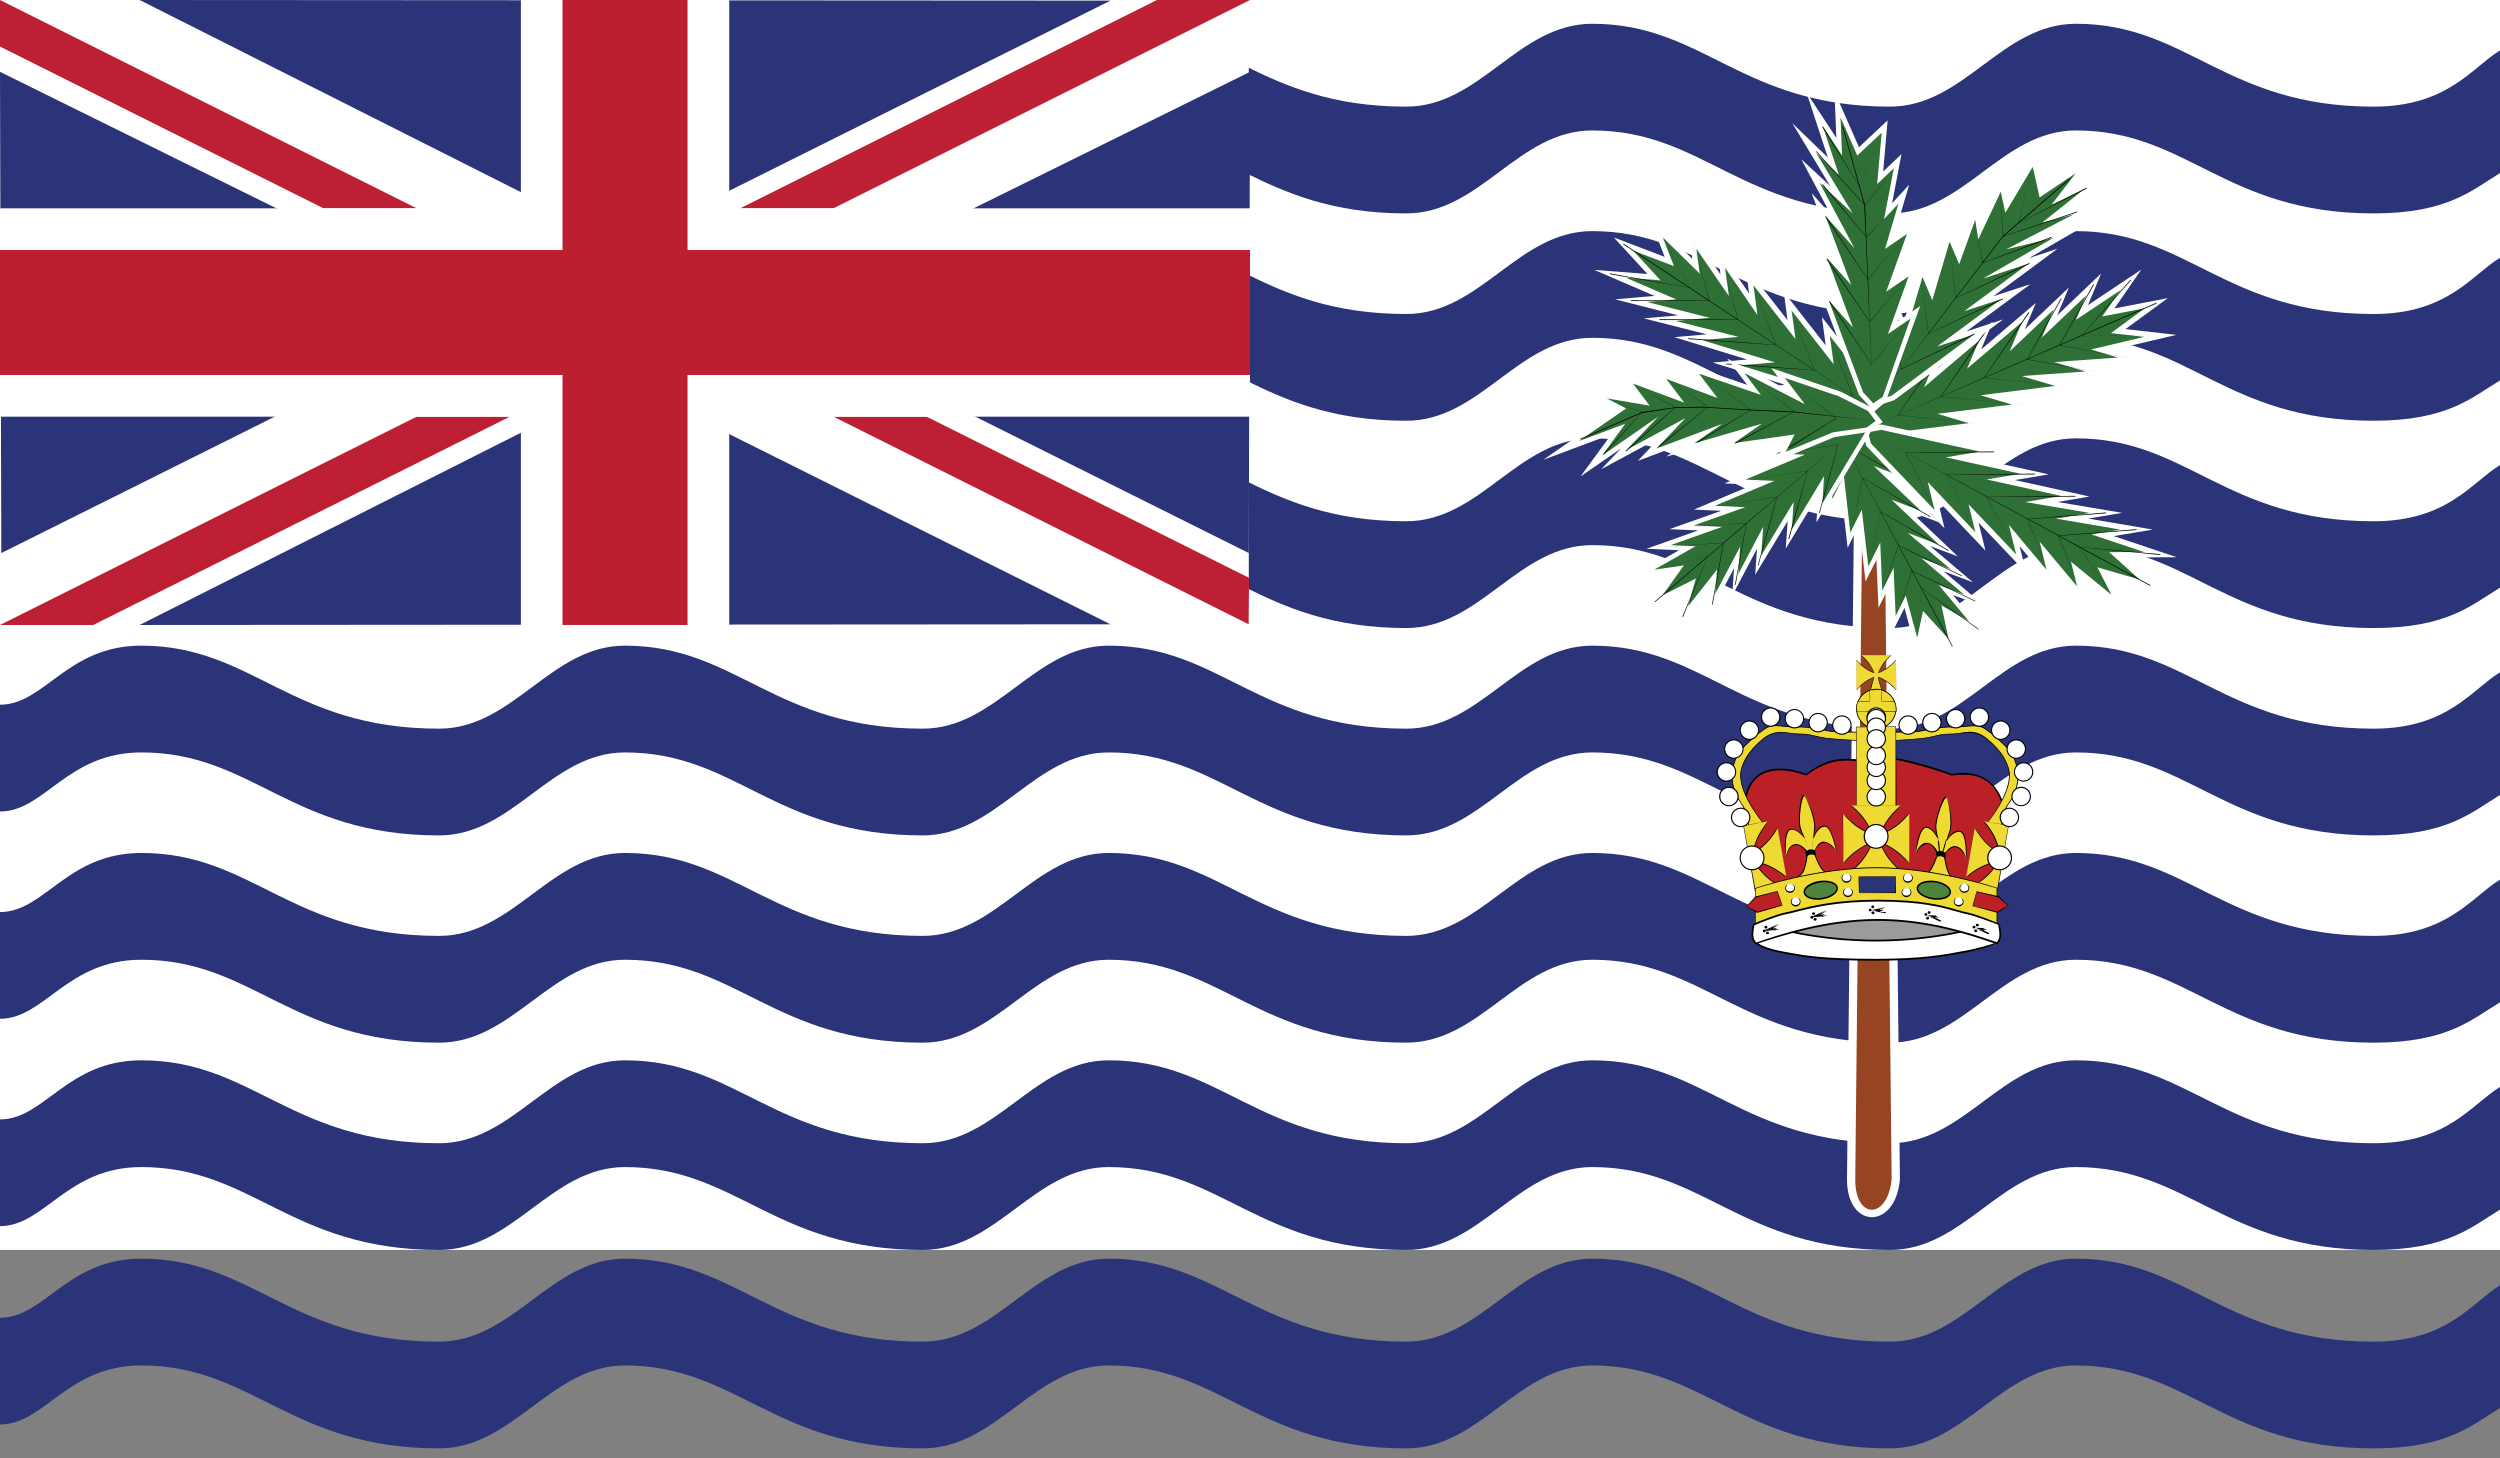 <?xml version="1.0" encoding="utf-8"?>
<!-- Generator: Adobe Illustrator 16.0.0, SVG Export Plug-In . SVG Version: 6.00 Build 0)  -->
<!DOCTYPE svg PUBLIC "-//W3C//DTD SVG 1.1//EN" "http://www.w3.org/Graphics/SVG/1.1/DTD/svg11.dtd">
<svg version="1.1" id="name" xmlns="http://www.w3.org/2000/svg" xmlns:xlink="http://www.w3.org/1999/xlink" x="0px" y="0px"
	 width="85.715px" height="50px" viewBox="358 276 85.715 50" enable-background="new 358 276 85.715 50" xml:space="preserve">
<rect x="358" y="276" width="85.715" height="50" fill="#808080" stroke="none"/>
<g id="io">
	<g>
		<defs>
			<rect id="SVGID_1_" x="358" y="276" width="85.715" height="50"/>
		</defs>
		<clipPath id="SVGID_2_">
			<use xlink:href="#SVGID_1_"  overflow="visible"/>
		</clipPath>
		<rect x="358" y="276" clip-path="url(#SVGID_2_)" fill="#FFFFFF" width="85.715" height="42.855"/>
		<g clip-path="url(#SVGID_2_)">
			<defs>
				<rect id="SVGID_3_" x="358" y="276" width="85.715" height="50"/>
			</defs>
			<clipPath id="SVGID_4_">
				<use xlink:href="#SVGID_3_"  overflow="visible"/>
			</clipPath>
			<path clip-path="url(#SVGID_4_)" fill-rule="evenodd" clip-rule="evenodd" fill="#2B3379" d="M443.715,313.269
				c-0.959,0.575-1.785,1.928-4.336,1.928c-5.104,0-6.375-2.843-10.203-2.843c-2.551,0-3.826,2.843-6.379,2.843
				c-5.102,0-6.377-2.843-10.204-2.843c-2.552,0-3.827,2.843-6.379,2.843c-5.1,0-6.375-2.843-10.202-2.843
				c-2.549,0-3.827,2.843-6.378,2.843c-5.104,0-6.376-2.843-10.206-2.843c-2.549,0-3.824,2.843-6.375,2.843
				c-5.104,0-6.379-2.843-10.206-2.843c-2.551,0-3.315,2.026-4.847,2.026v3.659c1.531,0,2.296-2.025,4.847-2.025
				c3.827,0,5.103,2.842,10.206,2.842c2.551,0,3.826-2.842,6.375-2.842c3.83,0,5.103,2.842,10.206,2.842
				c2.551,0,3.829-2.842,6.378-2.842c3.827,0,5.103,2.842,10.202,2.842c2.552,0,3.827-2.842,6.379-2.842
				c3.827,0,5.103,2.842,10.204,2.842c2.553,0,3.828-2.842,6.379-2.842c3.828,0,5.1,2.842,10.203,2.842
				c2.551,0,3.377-0.805,4.336-1.382V313.269z"/>
			<path clip-path="url(#SVGID_4_)" fill-rule="evenodd" clip-rule="evenodd" fill="#2B3379" d="M443.715,320.069
				c-0.959,0.579-1.785,1.931-4.336,1.931c-5.104,0-6.375-2.845-10.203-2.845c-2.551,0-3.826,2.845-6.379,2.845
				c-5.102,0-6.377-2.845-10.204-2.845c-2.552,0-3.827,2.845-6.379,2.845c-5.1,0-6.375-2.845-10.202-2.845
				c-2.549,0-3.827,2.845-6.378,2.845c-5.104,0-6.376-2.845-10.206-2.845c-2.549,0-3.824,2.845-6.375,2.845
				c-5.104,0-6.379-2.845-10.206-2.845c-2.551,0-3.315,2.027-4.847,2.027v3.658c1.531,0,2.296-2.024,4.847-2.024
				c3.827,0,5.103,2.843,10.206,2.843c2.551,0,3.826-2.843,6.375-2.843c3.83,0,5.103,2.843,10.206,2.843
				c2.551,0,3.829-2.843,6.378-2.843c3.827,0,5.103,2.843,10.202,2.843c2.552,0,3.827-2.843,6.379-2.843
				c3.827,0,5.103,2.843,10.204,2.843c2.553,0,3.828-2.843,6.379-2.843c3.828,0,5.1,2.843,10.203,2.843
				c2.551,0,3.377-0.806,4.336-1.384V320.069z"/>
			<path clip-path="url(#SVGID_4_)" fill-rule="evenodd" clip-rule="evenodd" fill="#2B3379" d="M443.715,306.159
				c-0.959,0.579-1.785,1.929-4.336,1.929c-5.104,0-6.375-2.843-10.203-2.843c-2.551,0-3.826,2.843-6.379,2.843
				c-5.102,0-6.377-2.843-10.204-2.843c-2.552,0-3.827,2.843-6.379,2.843c-5.1,0-6.375-2.843-10.202-2.843
				c-2.549,0-3.827,2.843-6.378,2.843c-5.104,0-6.376-2.843-10.206-2.843c-2.549,0-3.824,2.843-6.375,2.843
				c-5.104,0-6.379-2.843-10.206-2.843c-2.551,0-3.315,2.026-4.847,2.026v3.659c1.531,0,2.296-2.024,4.847-2.024
				c3.827,0,5.103,2.843,10.206,2.843c2.551,0,3.826-2.843,6.375-2.843c3.83,0,5.103,2.843,10.206,2.843
				c2.551,0,3.829-2.843,6.378-2.843c3.827,0,5.103,2.843,10.202,2.843c2.552,0,3.827-2.843,6.379-2.843
				c3.827,0,5.103,2.843,10.204,2.843c2.553,0,3.828-2.843,6.379-2.843c3.828,0,5.1,2.843,10.203,2.843
				c2.551,0,3.377-0.808,4.336-1.384V306.159z"/>
			<path clip-path="url(#SVGID_4_)" fill-rule="evenodd" clip-rule="evenodd" fill="#2B3379" d="M443.715,299.052
				c-0.959,0.578-1.785,1.931-4.336,1.931c-5.104,0-6.375-2.846-10.203-2.846c-2.551,0-3.826,2.846-6.379,2.846
				c-5.102,0-6.377-2.846-10.204-2.846c-2.552,0-3.827,2.846-6.379,2.846c-5.1,0-6.375-2.846-10.202-2.846
				c-2.549,0-3.827,2.846-6.378,2.846c-5.104,0-6.376-2.846-10.206-2.846c-2.549,0-3.824,2.846-6.375,2.846
				c-5.104,0-6.379-2.846-10.206-2.846c-2.551,0-3.315,2.025-4.847,2.025v3.661c1.531,0,2.296-2.025,4.847-2.025
				c3.827,0,5.103,2.845,10.206,2.845c2.551,0,3.826-2.845,6.375-2.845c3.83,0,5.103,2.845,10.206,2.845
				c2.551,0,3.829-2.845,6.378-2.845c3.827,0,5.103,2.845,10.202,2.845c2.552,0,3.827-2.845,6.379-2.845
				c3.827,0,5.103,2.845,10.204,2.845c2.553,0,3.828-2.845,6.379-2.845c3.828,0,5.1,2.845,10.203,2.845
				c2.551,0,3.377-0.807,4.336-1.386V299.052z"/>
			<path clip-path="url(#SVGID_4_)" fill-rule="evenodd" clip-rule="evenodd" fill="#2B3379" d="M443.715,291.946
				c-0.959,0.575-1.785,1.926-4.336,1.926c-5.104,0-6.375-2.843-10.203-2.843c-2.551,0-3.826,2.843-6.379,2.843
				c-5.102,0-6.377-2.843-10.204-2.843c-2.552,0-3.827,2.843-6.379,2.843c-5.1,0-6.375-2.843-10.202-2.843
				c-2.549,0-3.827,2.843-6.378,2.843c-5.104,0-6.376-2.843-10.206-2.843c-2.549,0-3.824,2.843-6.375,2.843
				c-5.104,0-6.379-2.843-10.206-2.843c-2.551,0-3.315,2.027-4.847,2.027v3.661c1.531,0,2.296-2.027,4.847-2.027h16.581h16.584
				c3.827,0,5.103,2.843,10.202,2.843c2.552,0,3.827-2.843,6.379-2.843c3.827,0,5.103,2.843,10.204,2.843
				c2.553,0,3.828-2.843,6.379-2.843c3.828,0,5.1,2.843,10.203,2.843c2.551,0,3.377-0.806,4.336-1.384V291.946z"/>
			<path clip-path="url(#SVGID_4_)" fill-rule="evenodd" clip-rule="evenodd" fill="#2B3379" d="M443.715,284.838
				c-0.959,0.576-1.785,1.928-4.336,1.928c-5.104,0-6.375-2.842-10.203-2.842c-2.551,0-3.826,2.842-6.379,2.842
				c-5.102,0-6.377-2.842-10.204-2.842c-2.552,0-3.827,2.842-6.379,2.842c-5.1,0-6.375-2.842-10.202-2.842
				c-2.549,0-3.827,2.842-6.378,2.842c-5.104,0-6.376-2.842-10.206-2.842c-2.549,0-3.824,2.842-6.375,2.842
				c-5.104,0-6.379-2.842-10.206-2.842c-2.551,0-3.315,2.024-4.847,2.024v3.661c1.531,0,2.296-2.027,4.847-2.027
				c3.827,0,5.103,2.844,10.206,2.844c2.551,0,3.826-2.844,6.375-2.844c3.83,0,5.103,2.844,10.206,2.844
				c2.551,0,3.829-2.844,6.378-2.844c3.827,0,5.103,2.844,10.202,2.844c2.552,0,3.827-2.844,6.379-2.844
				c3.827,0,5.103,2.844,10.204,2.844c2.553,0,3.828-2.844,6.379-2.844c3.828,0,5.1,2.844,10.203,2.844
				c2.551,0,3.377-0.807,4.336-1.382V284.838z"/>
			<path clip-path="url(#SVGID_4_)" fill-rule="evenodd" clip-rule="evenodd" fill="#2B3379" d="M443.715,277.73
				c-0.959,0.578-1.785,1.926-4.336,1.926c-5.104,0-6.375-2.841-10.203-2.841c-2.551,0-3.826,2.841-6.379,2.841
				c-5.102,0-6.377-2.841-10.204-2.841c-2.552,0-3.827,2.841-6.379,2.841c-5.1,0-6.375-2.841-10.202-2.841
				c-2.549,0-3.827,2.841-6.378,2.841c-5.104,0-6.376-2.841-10.206-2.841c-2.549,0-3.824,2.841-6.375,2.841
				c-5.104,0-6.379-2.841-10.206-2.841c-2.551,0-3.315,2.025-4.847,2.025v3.66c1.531,0,2.296-2.027,4.847-2.027
				c3.827,0,5.103,2.844,10.206,2.844c2.551,0,3.826-2.844,6.375-2.844c3.83,0,5.103,2.844,10.206,2.844
				c2.551,0,3.829-2.844,6.378-2.844c3.827,0,5.103,2.844,10.202,2.844c2.552,0,3.827-2.844,6.379-2.844
				c3.827,0,5.103,2.844,10.204,2.844c2.553,0,3.828-2.844,6.379-2.844c3.828,0,5.1,2.844,10.203,2.844
				c2.551,0,3.377-0.804,4.336-1.382V277.73z"/>
			
				<rect x="358" y="276" clip-path="url(#SVGID_4_)" fill-rule="evenodd" clip-rule="evenodd" fill="#FFFFFF" width="42.816" height="21.43"/>
			<polygon clip-path="url(#SVGID_4_)" fill-rule="evenodd" clip-rule="evenodd" fill="#2B3379" points="358.045,294.962 
				358,278.463 374.644,286.682 			"/>
			<polygon clip-path="url(#SVGID_4_)" fill-rule="evenodd" clip-rule="evenodd" fill="#2B3379" points="400.816,294.962 
				400.858,278.463 384.215,286.682 			"/>
			<polygon clip-path="url(#SVGID_4_)" fill-rule="evenodd" clip-rule="evenodd" fill="#2B3379" points="396.074,297.405 
				362.787,297.428 379.365,289.069 			"/>
			<polygon clip-path="url(#SVGID_4_)" fill-rule="evenodd" clip-rule="evenodd" fill="#2B3379" points="396.074,276.021 
				362.787,276 379.365,284.355 			"/>
			<polygon clip-path="url(#SVGID_4_)" fill-rule="evenodd" clip-rule="evenodd" fill="#BD1F34" points="383.377,283.143 
				386.573,283.143 400.858,276 397.665,276 			"/>
			<polygon clip-path="url(#SVGID_4_)" fill-rule="evenodd" clip-rule="evenodd" fill="#BD1F34" points="358,276 358,277.596 
				369.092,283.143 372.288,283.143 			"/>
			<polygon clip-path="url(#SVGID_4_)" fill-rule="evenodd" clip-rule="evenodd" fill="#BD1F34" points="400.824,295.812 
				389.767,290.285 386.573,290.285 400.811,297.404 			"/>
			<polygon clip-path="url(#SVGID_4_)" fill-rule="evenodd" clip-rule="evenodd" fill="#BD1F34" points="358,297.428 
				361.196,297.428 375.481,290.285 372.288,290.285 			"/>
			
				<rect x="358" y="283.143" clip-path="url(#SVGID_4_)" fill-rule="evenodd" clip-rule="evenodd" fill="#FFFFFF" width="42.858" height="7.143"/>
			
				<rect x="375.859" y="276" clip-path="url(#SVGID_4_)" fill-rule="evenodd" clip-rule="evenodd" fill="#FFFFFF" width="7.143" height="21.428"/>
			
				<rect x="358" y="284.572" clip-path="url(#SVGID_4_)" fill-rule="evenodd" clip-rule="evenodd" fill="#BD1F32" width="42.858" height="4.284"/>
			
				<rect x="377.286" y="276" clip-path="url(#SVGID_4_)" fill-rule="evenodd" clip-rule="evenodd" fill="#BD1F32" width="4.287" height="21.428"/>
			<path clip-path="url(#SVGID_4_)" fill-rule="evenodd" clip-rule="evenodd" fill="#964421" d="M421.775,287.359l-0.307,29.082
				c0,1.531,1.385,1.531,1.531,0l-0.307-29.082H421.775z"/>
			<g clip-path="url(#SVGID_4_)">
				<path fill="#FFFFFF" d="M422.178,317.732c-0.412,0-0.852-0.405-0.852-1.291l0.307-29.225h1.201v0.141l0.307,29.082
					C423.057,317.336,422.596,317.732,422.178,317.732L422.178,317.732z M421.914,287.501l-0.305,28.941
					c-0.002,1.394,1.115,1.374,1.248-0.016l-0.305-28.926H421.914L421.914,287.501z"/>
			</g>
			<polygon clip-path="url(#SVGID_4_)" fill-rule="evenodd" clip-rule="evenodd" fill="#2F7037" points="424.939,298.167 
				423.977,297.109 423.74,298.178 423.32,296.631 422.928,297.409 422.859,295.766 422.469,296.543 422.4,294.898 422.008,295.675 
				421.787,293.741 421.395,294.521 421.172,292.584 420.781,293.362 420.557,291.426 420.447,290.459 420.641,290.069 
				421.145,290.259 421.953,291.025 423.574,292.562 422.568,292.184 424.188,293.719 423.182,293.341 424.801,294.875 
				423.795,294.497 425.262,295.743 424.258,295.365 425.725,296.611 424.715,296.231 425.834,297.577 424.676,296.911 			"/>
			<g clip-path="url(#SVGID_4_)">
				<path fill="#FFFFFF" d="M423.746,298.498l-0.449-1.654l-0.432,0.864l-0.068-1.646l-0.391,0.777l-0.072-1.646l-0.371,0.743
					l-0.225-1.934l-0.389,0.78l-0.225-1.937l-0.391,0.778l-0.363-3.158l0.201-0.432l0.6,0.152l2.729,2.578l-1.006-0.378l1.619,1.536
					l-1.006-0.38l1.619,1.536l-0.949-0.356l1.467,1.245l-1.004-0.379l1.467,1.246l-1.148-0.431l1.205,1.449l-1.377-0.793
					l0.287,1.363l-1.055-1.154L423.746,298.498L423.746,298.498z M423.934,296.949l0.875,0.959l-0.244-1.149l0.941,0.54
					l-1.031-1.239l0.865,0.325l-1.465-1.245l1.006,0.378l-1.469-1.245l1.062,0.399l-1.617-1.535l1.002,0.378l-1.615-1.536
					l1.002,0.378l-2.152-2.041l-0.48-0.174l-0.098,0.352l0.312,2.606l0.391-0.778l0.221,1.936l0.393-0.779l0.225,1.937l0.408-0.812
					l0.068,1.644l0.389-0.777l0.072,1.643l0.346-0.693l0.393,1.441L423.934,296.949L423.934,296.949z"/>
			</g>
			<g clip-path="url(#SVGID_4_)">
				<polygon fill="#010101" points="423.75,298.18 423.855,296.144 423.553,295.578 422.943,297.414 423.547,295.565 
					423.09,294.709 422.479,296.546 423.084,294.696 422.477,293.554 422.02,295.677 422.475,293.543 421.863,292.396 
					421.406,294.521 421.857,292.385 421.25,291.24 420.791,293.363 421.244,291.229 420.629,290.075 421.246,291.225 
					423.578,292.551 423.568,292.571 421.252,291.238 421.865,292.385 424.193,293.709 424.182,293.729 421.875,292.399 
					422.484,293.543 424.807,294.865 424.795,294.887 422.49,293.557 423.102,294.7 425.268,295.733 425.258,295.753 
					423.109,294.716 423.568,295.568 425.727,296.602 425.719,296.621 423.574,295.584 423.883,296.162 425.84,297.567 
					425.83,297.586 423.889,296.174 424.951,298.161 424.932,298.171 423.857,296.152 423.75,298.18 				"/>
			</g>
			<polygon clip-path="url(#SVGID_4_)" fill-rule="evenodd" clip-rule="evenodd" fill="#2F7037" points="413.658,284.366 
				415.232,284.965 414.773,283.776 416.148,285.132 416.02,284.158 417.133,285.78 416.998,284.811 418.113,286.433 
				417.984,285.461 419.422,287.301 419.291,286.33 420.732,288.167 420.602,287.198 422.041,289.037 422.76,289.957 
				422.826,290.441 422.234,290.494 420.99,290.112 418.502,289.348 419.682,289.242 417.191,288.479 418.373,288.375 
				415.883,287.61 417.061,287.508 414.898,286.96 416.082,286.856 413.92,286.308 415.098,286.205 413.197,285.389 
				414.705,285.504 			"/>
			<g clip-path="url(#SVGID_4_)">
				<path fill="#FFFFFF" d="M422.227,290.587l-4.199-1.289l1.18-0.104l-2.49-0.764l1.184-0.104l-2.496-0.766l1.111-0.097
					l-2.158-0.547l1.178-0.104l-2.164-0.549l1.355-0.118l-2.068-0.891l1.824,0.14l-1.154-1.253l1.744,0.666l-0.533-1.393
					l1.482,1.464l-0.145-1.089l1.111,1.621l-0.131-0.97l1.113,1.625l-0.123-0.927l1.438,1.839l-0.127-0.969l1.438,1.836l-0.131-0.97
					l2.369,3.024l0.098,0.625L422.227,290.587L422.227,290.587z M418.977,289.396l3.27,1.005l0.479-0.042l-0.055-0.391l-1.932-2.449
					l0.131,0.969l-1.441-1.837l0.129,0.971l-1.438-1.84l0.135,1.019l-1.109-1.621l0.131,0.971l-1.115-1.623l0.117,0.855
					l-1.268-1.244l0.381,0.985l-1.4-0.534l0.939,1.021l-1.189-0.089l1.727,0.742l-1.002,0.089l2.158,0.545l-1.178,0.105l2.164,0.548
					l-1.252,0.109l2.49,0.764l-1.182,0.104l2.49,0.763L418.977,289.396L418.977,289.396z"/>
			</g>
			<g clip-path="url(#SVGID_4_)">
				<polygon fill="#010101" points="422.834,290.432 421.527,289.569 418.502,289.362 418.502,289.334 421.514,289.561 
					420.207,288.698 417.191,288.494 417.195,288.466 420.191,288.69 418.891,287.832 415.879,287.625 415.883,287.596 
					418.877,287.823 417.578,286.967 414.898,286.974 414.898,286.945 417.564,286.957 416.59,286.314 413.92,286.322 
					413.92,286.295 416.572,286.305 415.916,285.87 413.197,285.402 413.201,285.374 415.904,285.863 413.652,284.377 
					413.666,284.354 415.951,285.869 414.764,283.783 415.959,285.874 416.604,286.302 416.004,284.163 416.617,286.311 
					417.588,286.953 416.988,284.814 417.598,286.961 418.896,287.82 417.971,285.465 418.908,287.829 420.207,288.688 
					419.277,286.335 420.219,288.697 421.514,289.557 420.59,287.203 421.527,289.565 422.834,290.432 				"/>
			</g>
			<polygon clip-path="url(#SVGID_4_)" fill-rule="evenodd" clip-rule="evenodd" fill="#2F7037" points="431.932,286.395 
				430.625,287.354 432.068,287.517 430.051,287.991 431.127,288.312 428.943,288.47 430.02,288.789 427.836,288.948 
				428.912,289.27 426.357,289.589 427.432,289.909 424.881,290.225 425.955,290.547 423.4,290.865 422.125,291.021 
				421.588,290.863 421.789,290.384 422.727,289.585 424.607,287.986 424.207,288.947 426.088,287.351 425.682,288.31 
				427.562,286.711 427.162,287.67 428.674,286.233 428.27,287.191 429.781,285.752 429.377,286.713 431.061,285.596 
				430.287,286.713 			"/>
			<g clip-path="url(#SVGID_4_)">
				<path fill="#FFFFFF" d="M422.115,291.118l-0.656-0.195l0.242-0.575l3.145-2.687l-0.402,0.961l1.881-1.597l-0.4,0.957
					l1.877-1.597l-0.381,0.909l1.514-1.438l-0.402,0.957l1.508-1.438l-0.453,1.086l1.828-1.217l-0.92,1.33l1.83-0.353l-1.451,1.062
					l1.744,0.198l-2.203,0.518l1.23,0.367l-2.182,0.157l1.074,0.32l-2.182,0.159l1.008,0.301l-2.551,0.319l1.076,0.321l-2.555,0.315
					l1.074,0.322L422.115,291.118L422.115,291.118z M421.713,290.803l0.42,0.123l3.367-0.417l-1.074-0.321l2.551-0.317l-1.074-0.319
					l2.555-0.319l-1.139-0.34l2.184-0.157l-1.076-0.321l2.186-0.156l-0.922-0.277l1.83-0.432l-1.145-0.128l1.164-0.854l-1.463,0.282
					l0.629-0.903l-1.531,1.018l0.35-0.834l-1.516,1.44l0.404-0.959l-1.51,1.437l0.424-1.011l-1.881,1.599l0.404-0.959l-1.881,1.597
					l0.402-0.96l-2.521,2.144L421.713,290.803L421.713,290.803z"/>
			</g>
			<g clip-path="url(#SVGID_4_)">
				<polygon fill="#010101" points="421.594,290.876 423.064,290.235 424.596,287.979 424.619,287.995 423.078,290.229 
					424.547,289.589 426.074,287.344 426.1,287.359 424.562,289.585 426.027,288.945 427.551,286.703 427.576,286.719 
					426.043,288.94 427.508,288.302 428.662,286.227 428.684,286.241 427.523,288.297 428.619,287.819 429.77,285.746 
					429.793,285.76 428.637,287.812 429.381,287.488 431.049,285.588 431.07,285.604 429.393,287.484 431.926,286.382 
					431.938,286.408 429.361,287.521 432.068,287.502 429.35,287.525 428.621,287.839 431.131,288.3 428.607,287.846 
					427.514,288.317 430.023,288.775 427.496,288.325 426.039,288.956 428.912,289.256 426.025,288.961 424.557,289.595 
					427.434,289.895 424.545,289.601 423.078,290.232 425.957,290.532 423.064,290.238 421.594,290.876 				"/>
			</g>
			<polygon clip-path="url(#SVGID_4_)" fill-rule="evenodd" clip-rule="evenodd" fill="#2F7037" points="431.723,296.071 
				430.088,295.599 430.674,296.746 429.158,295.506 429.393,296.464 428.113,294.935 428.344,295.894 427.062,294.365 
				427.299,295.322 425.664,293.604 425.9,294.562 424.27,292.841 424.502,293.801 422.871,292.082 422.057,291.223 
				421.939,290.744 422.52,290.645 423.803,290.929 426.363,291.493 425.199,291.69 427.762,292.253 426.596,292.449 
				429.158,293.015 427.994,293.212 430.205,293.585 429.043,293.781 431.252,294.158 430.088,294.353 432.068,295.015 
				430.555,295.021 			"/>
			<g clip-path="url(#SVGID_4_)">
				<path fill="#FFFFFF" d="M430.957,297.097l-1.643-1.344l0.26,1.074l-1.279-1.53l0.232,0.959l-1.281-1.527l0.225,0.911
					l-1.633-1.719l0.236,0.959l-1.635-1.722l0.232,0.958l-2.684-2.829l-0.162-0.617l0.68-0.116l4.34,0.952l-1.162,0.195l2.562,0.564
					l-1.164,0.194l2.561,0.565l-1.094,0.187l2.213,0.373l-1.166,0.196l2.215,0.377l-1.34,0.224l2.16,0.724l-1.836,0.007l1.287,1.161
					l-1.812-0.526L430.957,297.097L430.957,297.097z M429.006,295.259l1.387,1.135l-0.484-0.944l1.449,0.42l-1.043-0.939
					l1.191-0.006l-1.799-0.602l0.988-0.166l-2.209-0.376l1.162-0.195l-2.209-0.373l1.234-0.209l-2.562-0.566l1.162-0.195
					l-2.561-0.563l1.164-0.197l-3.377-0.745l-0.447,0.083l0.094,0.383l2.182,2.285l-0.232-0.961l1.631,1.719l-0.232-0.957
					l1.631,1.719L426.877,294l1.285,1.531l-0.232-0.96l1.281,1.53L429.006,295.259L429.006,295.259z"/>
			</g>
			<g clip-path="url(#SVGID_4_)">
				<polygon fill="#010101" points="430.686,296.737 429.264,294.75 428.582,294.378 429.406,296.459 428.568,294.369 
					427.531,293.806 428.357,295.89 427.518,293.799 426.133,293.046 427.309,295.317 426.121,293.038 424.734,292.284 
					425.912,294.556 424.725,292.277 423.338,291.522 424.514,293.796 423.326,291.516 421.932,290.756 423.328,291.513 
					426.363,291.479 426.363,291.507 423.344,291.521 424.734,292.274 427.762,292.238 427.762,292.267 424.75,292.281 
					426.137,293.033 429.158,293 429.158,293.028 426.15,293.04 427.539,293.793 430.205,293.571 430.207,293.6 427.557,293.801 
					428.588,294.359 431.252,294.144 431.256,294.172 428.605,294.369 429.312,294.752 432.07,295 432.068,295.028 429.324,294.759 
					431.727,296.06 431.713,296.083 429.275,294.756 430.686,296.737 				"/>
			</g>
			<polygon clip-path="url(#SVGID_4_)" fill-rule="evenodd" clip-rule="evenodd" fill="#2F7037" points="414.738,296.637 
				415.555,295.493 414.309,295.674 415.848,294.797 414.865,294.753 416.635,294.125 415.652,294.081 417.422,293.453 
				416.436,293.406 418.471,292.556 417.484,292.512 419.52,291.656 418.535,291.613 420.57,290.763 421.584,290.335 
				422.078,290.357 422.045,290.826 421.49,291.747 420.379,293.585 420.441,292.644 419.332,294.481 419.395,293.54 
				418.279,295.38 418.346,294.438 417.496,296.052 417.559,295.111 416.709,296.725 416.771,295.783 415.691,297.152 
				416.02,295.986 			"/>
			<g clip-path="url(#SVGID_4_)">
				<path fill="#FFFFFF" d="M415.508,297.518l0.383-1.377l-1.408,0.717l0.9-1.258l-1.484,0.213l1.668-0.947l-1.115-0.051l1.77-0.628
					l-0.982-0.044l1.771-0.628l-0.934-0.044l2.033-0.852l-0.982-0.044l2.031-0.855l-0.986-0.042l3.381-1.417l0.611,0.021
					l-0.037,0.551l-1.85,3.077l0.062-0.941l-1.113,1.839l0.064-0.941l-1.113,1.84l0.062-0.894l-0.85,1.612l0.062-0.94l-0.85,1.615
					l0.072-1.062L415.508,297.518L415.508,297.518z M416.146,295.833l-0.27,0.954l0.994-1.257l-0.057,0.822l0.85-1.613l-0.062,0.94
					l0.852-1.617l-0.07,0.992l1.113-1.84l-0.062,0.941l1.107-1.835l-0.059,0.94l1.494-2.477l0.018-0.351l-0.412-0.019l-2.682,1.134
					l0.982,0.041l-2.037,0.855l0.988,0.045l-2.037,0.853l1.041,0.049l-1.771,0.627l0.984,0.045l-1.771,0.628l0.854,0.038
					l-1.416,0.803l1.016-0.146l-0.736,1.029L416.146,295.833L416.146,295.833z"/>
			</g>
			<g clip-path="url(#SVGID_4_)">
				<polygon fill="#010101" points="415.703,297.155 415.68,297.146 416.545,295.099 414.746,296.644 414.732,296.625 
					416.561,295.06 414.311,295.685 416.57,295.053 416.57,295.055 417.082,294.616 414.865,294.765 417.09,294.606 
					417.869,293.941 415.652,294.093 417.879,293.932 418.916,293.046 416.439,293.419 418.928,293.037 419.965,292.147 
					417.488,292.522 419.977,292.139 421.014,291.253 418.535,291.625 421.025,291.244 422.07,290.35 421.027,291.246 
					420.391,293.588 420.369,293.582 421.016,291.253 419.977,292.147 419.344,294.484 419.316,294.479 419.969,292.156 
					418.928,293.051 418.291,295.383 418.27,295.375 418.916,293.059 417.879,293.952 417.508,296.053 417.484,296.049 
					417.869,293.962 417.096,294.627 416.721,296.728 416.697,296.724 417.082,294.637 416.553,295.091 415.703,297.155 				"/>
			</g>
			<polygon clip-path="url(#SVGID_4_)" fill-rule="evenodd" clip-rule="evenodd" fill="#2F7037" points="429.57,281.562 
				427.992,282.621 427.732,281.484 426.799,283.056 426.631,282.299 425.869,283.911 425.762,283.168 425.17,284.819 
				424.832,284.023 424.238,286.03 423.9,285.235 423.307,287.244 422.969,286.45 422.375,288.454 422.078,289.459 422.25,289.856 
				422.883,289.651 423.982,288.836 426.184,287.205 424.914,287.622 427.115,285.996 425.846,286.411 428.049,284.783 
				426.777,285.199 428.977,283.927 427.477,284.289 429.846,283.061 428.406,283.437 430.145,282.056 428.639,282.774 			"/>
			<g clip-path="url(#SVGID_4_)">
				<path fill="#FFFFFF" d="M422.197,289.966l-0.201-0.474l0.957-3.306l0.34,0.795l0.594-2.009l0.338,0.794l0.594-2.006l0.344,0.815
					l0.637-1.773l0.115,0.805l0.748-1.581l0.172,0.791l0.936-1.569l0.281,1.227l1.924-1.288l-1.037,1.347l1.877-0.896l-2.021,1.606
					l1.801-0.47l-2.426,1.257l1.387-0.334l-1.992,1.152l0.98-0.322l-2.203,1.629l1.273-0.414l-2.199,1.623l1.264-0.414l-3.74,2.772
					L422.197,289.966L422.197,289.966z M422.982,286.713l-0.818,2.77l0.131,0.266l0.559-0.182l2.834-2.104l-1.27,0.417l2.203-1.628
					l-1.27,0.414l2.199-1.627l-1.557,0.512l2.406-1.393l-1.613,0.39l2.312-1.2l-1.076,0.282l1.451-1.156l-1.131,0.541l0.826-1.075
					l-1.238,0.828l-0.236-1.047l-0.938,1.574l-0.158-0.722l-0.775,1.644l-0.1-0.682l-0.549,1.526l-0.33-0.775l-0.594,2.009
					l-0.334-0.797l-0.598,2.009L422.982,286.713L422.982,286.713z"/>
			</g>
			<g clip-path="url(#SVGID_4_)">
				<polygon fill="#010101" points="422.26,289.865 423.184,288.653 422.953,286.808 423.193,288.644 424.113,287.433 
					423.887,285.596 424.121,287.423 425.045,286.211 424.838,284.387 425.053,286.2 425.975,284.995 425.688,283.515 
					425.982,284.982 426.674,284.082 426.559,282.645 426.684,284.073 427.219,283.611 427.643,281.823 427.225,283.607 
					428.949,282.123 428.969,282.143 427.215,283.651 429.545,282.434 429.557,282.458 427.207,283.66 427.209,283.655 
					426.699,284.096 429.207,283.255 429.215,283.28 426.678,284.113 425.994,285.005 428.336,284.121 428.344,284.147 
					425.98,285.022 425.064,286.216 427.576,285.018 427.59,285.042 425.051,286.231 424.133,287.429 426.668,286.235 
					426.678,286.26 424.119,287.442 423.199,288.642 425.695,287.438 425.707,287.461 423.188,288.659 422.26,289.865 				"/>
			</g>
			<polygon clip-path="url(#SVGID_4_)" fill-rule="evenodd" clip-rule="evenodd" fill="#2F7037" points="421,279.578 
				421.707,281.19 422.619,280.339 422.463,282.096 423.064,281.526 422.734,283.243 423.275,282.658 422.777,284.33 
				423.551,283.805 422.838,285.783 423.609,285.255 422.896,287.234 423.67,286.707 422.957,288.686 422.6,289.673 
				422.215,289.938 421.797,289.476 421.352,288.286 420.463,285.911 421.295,286.838 420.406,284.461 421.234,285.385 
				420.348,283.009 421.178,283.934 420.072,281.862 421.133,282.845 419.857,280.732 420.859,281.699 420.215,279.742 
				421.059,281.031 			"/>
			<g clip-path="url(#SVGID_4_)">
				<path fill="#FFFFFF" d="M422.201,290.051l-0.467-0.519l-1.508-4.01l0.83,0.925l-0.887-2.376l0.83,0.925l-0.887-2.376l0.662,0.74
					l-1.016-1.901l0.992,0.917l-1.301-2.155l1.221,1.181l-0.738-2.243l1.029,1.571l-0.066-1.596l0.842,1.913l0.982-0.92
					l-0.152,1.754l0.627-0.598l-0.32,1.685l0.584-0.635l-0.531,1.794l0.791-0.538l-0.713,1.978l0.771-0.527l-0.713,1.978
					l0.773-0.527l-1.16,3.214L422.201,290.051L422.201,290.051z M420.701,286.302l1.176,3.146l0.35,0.381l0.324-0.225l0.951-2.68
					l-0.773,0.527l0.711-1.978l-0.77,0.527l0.713-1.98l-0.752,0.513l0.459-1.551l-0.494,0.535l0.336-1.749l-0.572,0.543l0.156-1.76
					l-0.838,0.781l-0.574-1.31l0.053,1.311l-0.66-1.008l0.551,1.673l-0.781-0.756l1.25,2.07l-1.133-1.047l1.195,2.241l-0.996-1.108
					l0.889,2.374l-0.83-0.925l0.891,2.38L420.701,286.302L420.701,286.302z"/>
			</g>
			<g clip-path="url(#SVGID_4_)">
				<polygon fill="#010101" points="422.227,289.938 422.164,288.492 420.719,286.346 420.74,286.332 422.162,288.475 
					422.1,287.032 420.619,284.883 420.641,284.869 422.1,287.014 422.033,285.573 420.582,283.436 420.604,283.421 
					422.033,285.555 421.971,284.12 420.479,282.333 420.5,282.317 421.969,284.102 421.914,283.02 420.266,281.203 
					420.283,281.186 421.908,282.996 421.732,282.365 420.473,280.35 420.496,280.336 421.727,282.346 421.17,280.344 
					421.193,280.339 421.77,282.408 422.465,280.659 421.771,282.417 421.945,283.033 422.895,281.839 421.947,283.049 
					421.99,284.121 423.113,282.971 421.99,284.137 422.051,285.574 423.307,284.099 422.051,285.588 422.107,287.025 
					423.387,285.552 422.109,287.039 422.166,288.479 423.443,287.005 422.166,288.492 422.227,289.938 				"/>
			</g>
			<polygon clip-path="url(#SVGID_4_)" fill-rule="evenodd" clip-rule="evenodd" fill="#2F7037" points="411.524,291.444 
				413.59,290.014 412.556,289.479 414.365,289.789 413.742,288.969 415.502,289.625 414.879,288.808 416.639,289.464 
				416.016,288.644 418.135,289.362 417.514,288.544 419.584,289.61 418.963,288.789 421.082,289.511 422.119,290.044 
				422.428,290.454 422.014,290.74 420.877,290.9 419.045,291.659 419.379,291.004 417.104,291.325 417.932,290.754 
				415.607,291.429 416.434,290.855 414.471,291.59 415.348,290.67 413.334,291.754 414.211,290.832 412.559,291.978 
				413.484,290.71 			"/>
			<g clip-path="url(#SVGID_4_)">
				<path fill="#FFFFFF" d="M412.189,292.337l1.059-1.446l-2.337,0.875l2.511-1.742l-1.397-0.721l2.142,0.366l-0.67-0.884
					l1.758,0.656l-0.621-0.816l1.762,0.656l-0.615-0.81l2.121,0.723l-0.684-0.899l2.072,1.067l-0.562-0.743l2.383,0.811l1.047,0.537
					l0.395,0.506l-0.488,0.338l-1.172,0.175l-2.027,0.843l0.363-0.718l-2.467,0.35l0.691-0.478l-2.324,0.674l0.693-0.481
					l-1.668,0.625l0.762-0.8l-2.015,1.085l0.673-0.706L412.189,292.337L412.189,292.337z M413.723,290.529l-0.795,1.09l1.924-1.332
					l-1.086,1.138l2.018-1.087l-0.994,1.041l2.258-0.844l-0.963,0.666l2.326-0.676l-0.959,0.665l2.08-0.294l-0.309,0.595
					l1.623-0.669l1.156-0.166l0.305-0.221l-0.256-0.341l-1.01-0.509l-1.844-0.626l0.682,0.899l-2.07-1.067l0.564,0.745l-2.121-0.724
					l0.633,0.834l-1.758-0.656l0.621,0.816l-1.762-0.656l0.574,0.759l-1.475-0.251l0.668,0.344l-1.616,1.12L413.723,290.529
					L413.723,290.529z"/>
			</g>
			<g clip-path="url(#SVGID_4_)">
				<polygon fill="#010101" points="412.998,291.576 412.982,291.559 414.264,290.173 412.181,291.072 412.172,291.048 
					414.299,290.129 413.252,289.756 414.314,290.125 415.436,289.963 414.072,289.231 415.453,289.96 416.398,289.945 
					416.547,289.954 416.555,289.948 415.209,289.057 416.57,289.948 416.561,289.956 418.021,290.045 416.348,288.857 
					418.035,290.045 419.5,290.11 417.838,288.828 419.514,290.112 420.859,290.264 419.289,289.054 420.875,290.267 
					422.428,290.441 420.895,290.281 420.969,290.338 419.338,291.36 419.322,291.338 420.951,290.337 420.879,290.279 
					419.477,290.135 417.502,291.212 417.488,291.19 419.459,290.135 418.004,290.069 416.197,291.182 416.184,291.159 
					417.99,290.068 416.533,289.979 414.891,291.313 414.873,291.294 416.52,289.979 416.396,289.973 415.426,289.99 
					413.754,291.478 413.736,291.457 415.408,289.992 414.279,290.166 412.998,291.576 				"/>
			</g>
			<polygon clip-path="url(#SVGID_4_)" fill-rule="evenodd" clip-rule="evenodd" fill="#9B9B9B" points="418.758,307.778 
				422.322,307.141 426.039,307.778 424.314,308.496 421.135,308.547 			"/>
			<g clip-path="url(#SVGID_4_)">
				<path fill="#010101" d="M421.133,308.565l-2.381-0.771l3.568-0.673l3.723,0.638l-1.719,0.753L421.133,308.565L421.133,308.565z
					 M422.32,307.159l-3.561,0.638l2.379,0.732l3.176-0.052l1.719-0.716L422.32,307.159L422.32,307.159z"/>
			</g>
			<path clip-path="url(#SVGID_4_)" fill="#BA2025" d="M422.352,302.017c-0.623,0.217-1.312-0.304-2.438,0.547
				c0,0-1.961-0.841-2.107,1.097c-0.004,0.081,0.309,0.553,0.354,0.519c0.244-0.189-0.115,0.185-0.115,0.237
				c0,0.057,0.037,0.086,0.047,0.107c0.012,0.024,0.041,0.062,0.049,0.164c0.006,0.102-0.225,0.382-0.127,0.482
				c0.096,0.103,0.102,0.399,0.102,0.483c0,0.085,0.061,0.318,0.102,0.366c0.043,0.049,0.117,0.169,0.117,0.271
				s0.039,0.385,0.023,0.457c-0.018,0.072,0.107,0.164,0.221,0.199c0.113,0.034,1.592,0.062,3.662,0.025
				c2.072-0.035,2.762,0.293,3.617-0.02c0.133-0.049,0.16-0.156,0.145-0.218c-0.012-0.06,0-0.251,0.037-0.3
				c0.037-0.048,0.279-0.432,0.23-0.507c0.045-0.04,0.381,0.196,0.164-0.015c-0.053-0.055,0.031-0.623,0.062-0.744
				c0.031-0.118,0.078-0.344,0.131-0.386c0.055-0.043-0.094-0.199-0.082-0.227c0.008-0.029,0.051-0.118,0.105-0.159
				c0,0,0.105-0.488,0.039-0.729c-0.062-0.239-0.297-1.323-1.768-1.105C424.922,302.563,422.957,301.808,422.352,302.017
				L422.352,302.017z"/>
			<g clip-path="url(#SVGID_4_)">
				<path fill="#010101" d="M425.014,307.118c-0.23,0-0.482-0.019-0.781-0.043c-0.436-0.033-0.967-0.075-1.668-0.075l-0.32,0.003
					c-2.006,0.034-3.543,0.013-3.674-0.027c-0.113-0.037-0.268-0.135-0.242-0.234c0.01-0.04-0.002-0.168-0.012-0.27
					c-0.008-0.073-0.014-0.141-0.014-0.181c0-0.09-0.062-0.203-0.107-0.252c-0.049-0.057-0.107-0.301-0.107-0.386
					c0-0.084-0.006-0.369-0.094-0.463c-0.074-0.077-0.006-0.217,0.053-0.34c0.031-0.064,0.066-0.131,0.062-0.162
					c-0.006-0.079-0.025-0.115-0.037-0.138c-0.033-0.051-0.059-0.084-0.059-0.135c0-0.027,0.027-0.067,0.119-0.181
					c0.008-0.009,0.014-0.017,0.021-0.027c-0.166-0.146-0.383-0.467-0.377-0.548c0.082-1.081,0.721-1.307,1.248-1.307
					c0.469,0,0.896,0.182,0.902,0.183c0.76-0.598,1.311-0.528,1.742-0.501c0.27,0.019,0.496,0.016,0.674-0.047
					c0.568-0.19,2.52,0.521,2.59,0.548c0.896-0.165,1.557,0.236,1.779,1.103c0.074,0.268-0.029,0.747-0.035,0.768
					c-0.059,0.052-0.096,0.135-0.104,0.161c0.072,0.112,0.127,0.196,0.07,0.239c-0.033,0.028-0.074,0.19-0.1,0.288
					c-0.057,0.23-0.125,0.747-0.088,0.8c0.07,0.069,0.086,0.093,0.076,0.116l-0.125-0.013c-0.043-0.019-0.1-0.044-0.125-0.044
					c0.078,0.062-0.215,0.496-0.221,0.5c-0.029,0.037-0.041,0.216-0.031,0.277c0.014,0.06-0.004,0.191-0.162,0.25
					C425.607,307.076,425.344,307.118,425.014,307.118L425.014,307.118z M422.564,306.941c0.705,0,1.238,0.041,1.67,0.075
					c0.723,0.057,1.178,0.07,1.615-0.092c0.119-0.043,0.133-0.138,0.125-0.183c-0.012-0.062-0.004-0.266,0.043-0.323
					c0.062-0.085,0.254-0.427,0.227-0.475c0.074-0.051,0.121-0.03,0.188,0c-0.094-0.088,0.025-0.737,0.037-0.781
					c0.059-0.246,0.094-0.365,0.143-0.402c0.008-0.017-0.041-0.089-0.059-0.116l-0.035-0.097c0.008-0.028,0.053-0.125,0.115-0.172
					l0,0c-0.008,0,0.092-0.47,0.029-0.699c-0.223-0.86-0.754-1.228-1.734-1.084c-0.033-0.008-2.031-0.732-2.564-0.548
					c-0.186,0.062-0.42,0.062-0.697,0.05c-0.441-0.027-0.965-0.087-1.732,0.493h-0.002c-0.037,0-0.455-0.175-0.906-0.175
					c-0.729,0-1.125,0.42-1.191,1.25c-0.002,0.063,0.264,0.466,0.324,0.488c0.057-0.053,0.07-0.056,0.086-0.056
					c0.041,0.043,0.027,0.062-0.066,0.177c-0.037,0.047-0.1,0.126-0.105,0.146l0.047,0.092c0.02,0.037,0.045,0.08,0.051,0.175
					c0.002,0.047-0.031,0.114-0.068,0.19c-0.051,0.101-0.111,0.228-0.066,0.274c0.1,0.105,0.111,0.388,0.111,0.503
					c0,0.085,0.061,0.308,0.094,0.348c0.045,0.052,0.123,0.179,0.123,0.29c0,0.04,0.006,0.105,0.01,0.176
					c0.012,0.117,0.023,0.239,0.012,0.289c-0.012,0.045,0.092,0.129,0.203,0.163c0.098,0.031,1.525,0.059,3.652,0.025
					L422.564,306.941L422.564,306.941z"/>
			</g>
			<path clip-path="url(#SVGID_4_)" fill-rule="evenodd" clip-rule="evenodd" fill="#EFDA33" d="M419.838,303.266
				c-0.098,0.035-0.193,0.861-0.111,1.127c0.059,0.188,0.127,0.311,0.168,0.39c-0.082-0.129-0.27-0.375-0.484-0.355
				c-0.266,0.023-0.195,0.884-0.182,0.937v0.002l0,0h0.004c0.008-0.021,0.07-0.384,0.334-0.408c0.178-0.015,0.336,0.175,0.396,0.256
				c0.002,0.025,0.006,0.053,0.01,0.078c-0.027,0.085-0.031,0.278-0.121,0.529c-0.111,0.305-0.555,0.374-0.631,0.384
				c0.02-0.001,0.732-0.066,0.969-0.087h0.002l0,0c0.004,0,0.004,0,0.004-0.001c0.236-0.02,0.949-0.084,0.969-0.087
				c-0.074,0.005-0.535,0.016-0.717-0.264c-0.15-0.229-0.189-0.418-0.238-0.494c-0.002-0.029-0.006-0.055-0.012-0.083
				c0.041-0.088,0.15-0.303,0.324-0.318c0.264-0.022,0.416,0.32,0.43,0.343c0,0,0-0.003,0,0c0-0.003,0-0.003,0-0.003v-0.001
				c0-0.055-0.137-0.908-0.404-0.884c-0.213,0.019-0.338,0.292-0.387,0.433c0.021-0.085,0.055-0.254,0.062-0.407
				c0.018-0.281-0.281-1.094-0.379-1.085C419.84,303.266,419.84,303.266,419.838,303.266L419.838,303.266z M419.896,304.785
				c0.01,0.015,0.018,0.025,0.023,0.035l0.02,0.087c0,0,0.088,0.283,0.088,0.286C420.021,305.183,419.906,304.802,419.896,304.785
				L419.896,304.785z M420.158,304.763c-0.002,0.017-0.029,0.409-0.031,0.422c0,0,0.018-0.381,0.018-0.383l0.002,0.084
				C420.15,304.876,420.156,304.778,420.158,304.763L420.158,304.763z"/>
			<g clip-path="url(#SVGID_4_)">
				<path fill="#010101" d="M419.223,306.223l-0.002-0.037l0,0l0,0l0,0c0.086-0.01,0.508-0.081,0.613-0.372
					c0.057-0.159,0.08-0.295,0.094-0.395c0.01-0.057,0.018-0.103,0.029-0.134c-0.062-0.137-0.211-0.312-0.369-0.312
					c-0.123,0.011-0.262,0.084-0.336,0.383c0-0.002-0.002-0.005-0.006-0.006c0.055-0.324,0.207-0.4,0.32-0.412l0,0
					c0.197,0,0.35,0.185,0.41,0.263c0.002,0.125-0.004,0.168-0.012,0.224c-0.018,0.101-0.039,0.238-0.096,0.401
					c-0.068,0.184-0.248,0.284-0.404,0.338c0.236-0.021,0.574-0.051,0.723-0.063c0.176-0.017,0.602-0.056,0.828-0.075
					c-0.164,0.013-0.457-0.054-0.582-0.249c-0.1-0.15-0.15-0.284-0.188-0.38c-0.02-0.05-0.037-0.089-0.051-0.117
					c0.027-0.191,0.145-0.41,0.326-0.428c0.191,0.042,0.318,0.112,0.438,0.337c-0.025-0.058-0.164-0.847-0.4-0.847
					c-0.207,0.018-0.326,0.271-0.381,0.422c-0.014-0.095,0.018-0.262,0.025-0.413c0.018-0.241-0.219-0.925-0.338-1.053
					c-0.096,0.012-0.207,0.812-0.121,1.091c0.047,0.153,0.104,0.265,0.141,0.343c-0.002-0.003-0.006-0.006-0.01-0.009
					c0.014,0.019,0.025,0.035,0.033,0.05c-0.02-0.021-0.037-0.044-0.055-0.067c-0.084-0.075-0.24-0.261-0.416-0.261
					c-0.061,0.003-0.09,0.022-0.115,0.06c-0.127,0.182-0.096,0.731-0.078,0.84c-0.053-0.099-0.088-0.665,0.051-0.861
					c0.031-0.045,0.07-0.069,0.115-0.072l0,0c0.168,0,0.311,0.121,0.402,0.231c-0.041-0.069-0.074-0.149-0.104-0.243
					c-0.08-0.258,0.01-1.107,0.123-1.151c0.184,0.163,0.422,0.852,0.408,1.104c-0.006,0.109-0.021,0.227-0.043,0.315
					c0.049-0.159,0.168-0.344,0.348-0.36l0,0c0.293,0,0.426,0.848,0.426,0.902c-0.156-0.215-0.283-0.321-0.424-0.321
					c-0.184,0.016-0.293,0.22-0.332,0.308c0.025,0.094,0.043,0.136,0.066,0.189c0.033,0.095,0.084,0.225,0.182,0.371
					c0.15,0.232,0.502,0.258,0.646,0.258c0,0,0,0.002,0,0.003c0.031-0.003,0.049-0.004,0.055-0.006
					c-0.02,0.003-0.037,0.008-0.057,0.009c-0.043,0.037-0.691,0.096-0.91,0.115C419.957,306.156,419.244,306.222,419.223,306.223
					L419.223,306.223z"/>
			</g>
			<path clip-path="url(#SVGID_4_)" fill-rule="evenodd" clip-rule="evenodd" fill="#EFDA33" d="M419.922,305.207
				c0,0,0.074-0.062,0.15-0.069c0.078-0.006,0.166,0.038,0.166,0.038l0.016,0.144c0,0-0.088-0.047-0.164-0.04
				c-0.08,0.008-0.15,0.068-0.15,0.068L419.922,305.207z"/>
			<g clip-path="url(#SVGID_4_)">
				<path fill="#010101" d="M419.926,305.383l-0.02-0.174c0.008-0.019,0.084-0.081,0.166-0.089l0,0c0.094,0,0.168,0.039,0.172,0.04
					l0.027,0.156c-0.025,0.016-0.1-0.02-0.168-0.02c-0.084,0.007-0.152,0.063-0.152,0.065L419.926,305.383L419.926,305.383z"/>
			</g>
			<path clip-path="url(#SVGID_4_)" fill-rule="evenodd" clip-rule="evenodd" fill="#EFDA33" d="M424.715,303.313
				c-0.102,0.013-0.369,0.803-0.344,1.082c0.02,0.193,0.061,0.33,0.082,0.415c-0.051-0.145-0.184-0.423-0.396-0.447
				c-0.264-0.033-0.375,0.821-0.373,0.875v0.003l0,0v0.001c0.016-0.018,0.154-0.362,0.418-0.329c0.17,0.021,0.287,0.238,0.33,0.329
				c-0.004,0.029-0.006,0.053-0.006,0.083c-0.045,0.075-0.088,0.264-0.23,0.491c-0.168,0.272-0.617,0.252-0.693,0.246
				c0.02,0,0.73,0.086,0.967,0.116c0,0,0,0,0.002,0l0,0c0,0,0,0,0.004,0c0.234,0.028,0.945,0.112,0.963,0.115
				c-0.074-0.013-0.525-0.097-0.645-0.406c-0.1-0.255-0.1-0.449-0.131-0.536c0.002-0.026,0.006-0.052,0.006-0.079
				c0.057-0.079,0.209-0.266,0.383-0.246c0.264,0.031,0.342,0.401,0.35,0.424l0,0l0.002-0.002l0,0
				c0.012-0.057,0.053-0.917-0.215-0.95c-0.211-0.025-0.391,0.216-0.467,0.343c0.037-0.077,0.104-0.237,0.145-0.386
				c0.074-0.271-0.045-1.129-0.145-1.139C424.719,303.316,424.715,303.313,424.715,303.313L424.715,303.313z M424.457,304.813
				c0.008,0.018,0.012,0.028,0.014,0.041l0.004,0.084c0,0.004,0.027,0.3,0.027,0.3C424.496,305.229,424.463,304.832,424.457,304.813
				L424.457,304.813z M424.719,304.847c-0.01,0.016-0.117,0.395-0.119,0.404c0,0,0.096-0.369,0.1-0.371l-0.018,0.086
				C424.688,304.956,424.709,304.859,424.719,304.847L424.719,304.847z"/>
			<g clip-path="url(#SVGID_4_)">
				<path fill="#010101" d="M425.438,306.311l-0.967-0.113c-0.23-0.03-0.893-0.111-0.965-0.116h-0.004l0.006-0.019v0.019
					c0.248-0.034,0.543-0.065,0.674-0.273c0.09-0.145,0.139-0.272,0.174-0.366c0.021-0.056,0.039-0.098,0.057-0.125
					c-0.037-0.154-0.15-0.365-0.312-0.387c-0.16,0.015-0.287,0.102-0.391,0.305c0,0-0.002-0.003-0.006-0.006
					c0.086-0.229,0.217-0.335,0.365-0.335c0.213,0.023,0.334,0.247,0.381,0.341c-0.023,0.128-0.041,0.167-0.061,0.22
					c-0.037,0.096-0.086,0.226-0.176,0.371c-0.113,0.182-0.338,0.237-0.514,0.253c0.197,0.011,0.604,0.061,0.77,0.082l0.725,0.085
					c-0.16-0.06-0.344-0.164-0.418-0.352c-0.062-0.162-0.086-0.3-0.104-0.402c-0.01-0.057-0.016-0.104-0.027-0.134
					c0.062-0.172,0.207-0.35,0.381-0.35c0.189,0.021,0.312,0.159,0.387,0.414c-0.016-0.07,0.006-0.646-0.137-0.843
					c-0.025-0.038-0.055-0.059-0.092-0.062h-0.002c-0.211,0-0.369,0.207-0.447,0.332c0.006-0.092,0.072-0.253,0.115-0.397
					c0.064-0.24-0.023-0.966-0.117-1.103c0-0.001-0.002-0.001-0.002-0.001c-0.094,0-0.367,0.756-0.34,1.045
					c0.016,0.171,0.049,0.296,0.072,0.381c0-0.001-0.004-0.003-0.006-0.005c0.006,0.013,0.012,0.025,0.014,0.035
					c-0.012-0.019-0.021-0.038-0.031-0.059c-0.068-0.094-0.193-0.342-0.387-0.363c-0.045-0.015-0.072,0.014-0.104,0.045
					c-0.156,0.159-0.236,0.677-0.248,0.793c-0.025-0.1,0.049-0.642,0.221-0.818c0.037-0.038,0.078-0.057,0.121-0.057
					c0.17,0.019,0.285,0.166,0.357,0.3c-0.023-0.072-0.037-0.153-0.045-0.247c-0.027-0.272,0.238-1.085,0.357-1.103
					c0.146,0.178,0.24,0.913,0.17,1.166c-0.031,0.108-0.074,0.225-0.111,0.31c0.08-0.151,0.223-0.292,0.385-0.292
					c0.08,0.007,0.115,0.032,0.15,0.079c0.158,0.224,0.121,0.859,0.113,0.896c-0.111-0.26-0.225-0.391-0.373-0.408l0,0
					c-0.188,0-0.326,0.184-0.363,0.237c0.006,0.097,0.016,0.144,0.023,0.203c0.018,0.1,0.039,0.236,0.102,0.396
					c0.113,0.298,0.547,0.382,0.631,0.395L425.438,306.311L425.438,306.311z M424.527,305.332l-0.043-0.085
					c-0.002-0.007-0.004-0.021-0.027-0.26c-0.008-0.08-0.014-0.154-0.018-0.168l0.018,0.041v-0.047l0.018-0.003
					c0.002,0.006,0.008,0.054,0.014,0.115l0.006,0.015c-0.004,0.018,0.025,0.297,0.025,0.297L424.527,305.332L424.527,305.332z
					 M424.613,305.26c0-0.002,0-0.004,0.002-0.004c-0.031-0.021-0.014-0.084,0.01-0.156c0.016-0.062,0.031-0.108,0.043-0.146
					c0,0,0,0,0-0.002l0,0c0.021-0.072,0.031-0.106,0.035-0.113l-0.021,0.037c0-0.002,0-0.003,0-0.003l0.059-0.118l-0.041,0.215
					v-0.005c-0.012,0.046-0.027,0.099-0.041,0.144c-0.02,0.071-0.037,0.131-0.043,0.148l0,0l0,0
					C424.615,305.257,424.613,305.258,424.613,305.26L424.613,305.26z"/>
			</g>
			<path clip-path="url(#SVGID_4_)" fill-rule="evenodd" clip-rule="evenodd" fill="#EFDA33" d="M424.395,305.229
				c0,0,0.082-0.043,0.162-0.034c0.076,0.013,0.15,0.072,0.15,0.072l-0.012,0.144c0,0-0.074-0.062-0.152-0.072
				s-0.16,0.034-0.16,0.034L424.395,305.229z"/>
			<g clip-path="url(#SVGID_4_)">
				<path fill="#010101" d="M424.709,305.445l-0.025-0.021c-0.002-0.002-0.07-0.06-0.145-0.068h-0.002
					c-0.086,0-0.146,0.029-0.146,0.031l-0.014-0.159c0.012-0.018,0.082-0.053,0.16-0.053c0.104,0.013,0.176,0.075,0.178,0.077
					L424.709,305.445L424.709,305.445z"/>
			</g>
			<path clip-path="url(#SVGID_4_)" fill-rule="evenodd" clip-rule="evenodd" fill="#EFDA33" d="M418.064,304.688l0.381-0.468
				c0,0,0.033,0.048,0,0c-0.781-1.007-0.822-1.585-0.732-1.88c0.09-0.291,0.264-0.611,0.732-1.001
				c0.469-0.391,0.793-0.173,1.232-0.173c0.438,0,0.555,0.096,0.936,0.146c0.381,0.049,1.406,0.097,1.406,0.097v-0.267
				c0,0,0.039,0.007,0,0c-0.451-0.085-1.025,0-1.406-0.097c-0.381-0.1-0.703-0.124-1.113-0.124c-0.406,0-0.705-0.12-0.967,0.052
				c-0.264,0.17-0.586,0.464-0.82,0.707c-0.234,0.246-0.35,0.736-0.322,1.052c0.029,0.317,0.148,0.585,0.322,0.831
				c0.176,0.242,0.146,0.438,0.203,0.611C417.977,304.344,418.064,304.711,418.064,304.688L418.064,304.688z"/>
			<g clip-path="url(#SVGID_4_)">
				<path fill="#010101" d="M418.064,304.703c-0.014,0-0.014,0-0.049-0.131c-0.031-0.117-0.076-0.291-0.111-0.394
					c-0.02-0.056-0.031-0.114-0.039-0.175c-0.023-0.127-0.045-0.27-0.164-0.434c-0.191-0.269-0.297-0.542-0.324-0.838
					c-0.029-0.316,0.088-0.812,0.326-1.062c0.217-0.225,0.545-0.53,0.822-0.71c0.156-0.102,0.359-0.102,0.621-0.076
					c0.107,0.012,0.225,0.023,0.354,0.023c0.396,0,0.721,0.021,1.119,0.125c0.193,0.048,0.438,0.05,0.695,0.051
					c0.242,0.002,0.488,0.003,0.707,0.044v0.025l0.016-0.007l-0.006,0.013h0.002l-0.012-0.003l0.012,0.253
					c-0.02,0.015-1.043-0.035-1.42-0.082c-0.148-0.02-0.26-0.047-0.361-0.071c-0.158-0.04-0.307-0.075-0.574-0.075
					c-0.121,0-0.232-0.017-0.34-0.032c-0.318-0.046-0.604-0.03-0.885,0.201c-0.502,0.422-0.652,0.753-0.727,0.996
					c-0.092,0.304-0.037,0.874,0.73,1.866l-0.018,0.021l-0.006-0.003l-0.008,0.021l0,0L418.064,304.703L418.064,304.703z
					 M418.883,300.895c-0.143,0-0.248,0.026-0.344,0.089c-0.273,0.18-0.6,0.481-0.816,0.708c-0.232,0.242-0.346,0.729-0.318,1.038
					c0.027,0.291,0.131,0.562,0.318,0.825c0.123,0.168,0.148,0.315,0.172,0.443c0.008,0.06,0.016,0.118,0.037,0.172
					c0.035,0.101,0.082,0.277,0.113,0.394c0.008,0.041,0.02,0.075,0.025,0.097l0.363-0.449c-0.775-0.985-0.826-1.565-0.732-1.875
					c0.074-0.246,0.225-0.582,0.734-1.009c0.285-0.237,0.58-0.257,0.904-0.207c0.107,0.015,0.219,0.031,0.338,0.031
					c0.27,0,0.42,0.037,0.58,0.077c0.102,0.023,0.211,0.051,0.357,0.069c0.381,0.048,1.404,0.097,1.404,0.097l-0.014-0.253
					c-0.209-0.027-0.453-0.028-0.691-0.03c-0.258-0.001-0.506-0.003-0.705-0.053c-0.391-0.104-0.715-0.123-1.109-0.123
					c-0.129,0-0.246-0.012-0.355-0.022C419.051,300.904,418.965,300.895,418.883,300.895L418.883,300.895z"/>
			</g>
			<path clip-path="url(#SVGID_4_)" fill-rule="evenodd" clip-rule="evenodd" fill="#EFDA33" d="M426.512,304.688l-0.385-0.468
				c0,0-0.031,0.048,0,0c0.781-1.007,0.822-1.585,0.734-1.88c-0.09-0.291-0.262-0.611-0.734-1.001
				c-0.465-0.391-0.789-0.173-1.23-0.173c-0.439,0-0.557,0.096-0.938,0.146c-0.381,0.049-1.402,0.097-1.402,0.097v-0.267
				c0,0-0.041,0.007,0,0c0.451-0.085,1.021,0,1.402-0.097c0.381-0.1,0.705-0.124,1.115-0.124c0.408,0,0.703-0.12,0.969,0.052
				c0.264,0.17,0.584,0.464,0.818,0.707c0.234,0.246,0.352,0.736,0.322,1.052c-0.031,0.317-0.146,0.585-0.322,0.831
				c-0.178,0.242-0.146,0.438-0.205,0.611C426.6,304.344,426.512,304.711,426.512,304.688L426.512,304.688z"/>
			<g clip-path="url(#SVGID_4_)">
				<path fill="#010101" d="M426.512,304.703l-0.012-0.006l-0.381-0.468c0.768-1.011,0.82-1.581,0.73-1.885
					c-0.074-0.243-0.223-0.574-0.73-0.996c-0.279-0.231-0.562-0.244-0.881-0.201c-0.111,0.016-0.223,0.032-0.342,0.032
					c-0.266,0-0.416,0.035-0.576,0.075c-0.102,0.024-0.211,0.052-0.357,0.071c-0.381,0.048-1.406,0.097-1.406,0.097l-0.016-0.281
					c0.23-0.056,0.479-0.057,0.717-0.059c0.258-0.001,0.504-0.003,0.699-0.053c0.398-0.102,0.721-0.123,1.117-0.123
					c0.127,0,0.244-0.012,0.354-0.023c0.262-0.025,0.467-0.025,0.623,0.076c0.273,0.179,0.602,0.484,0.82,0.71
					c0.24,0.251,0.355,0.747,0.328,1.062c-0.029,0.297-0.137,0.572-0.328,0.838c-0.115,0.164-0.141,0.309-0.164,0.435
					c-0.008,0.06-0.02,0.118-0.037,0.174c-0.033,0.098-0.08,0.264-0.107,0.381C426.521,304.703,426.521,304.703,426.512,304.703
					L426.512,304.703z M425.533,301.09c0.223,0,0.41,0.074,0.605,0.237c0.512,0.427,0.662,0.765,0.736,1.009
					c0.094,0.31,0.043,0.89-0.736,1.894l0.367,0.431c0.006-0.022,0.016-0.062,0.027-0.108c0.031-0.116,0.074-0.284,0.109-0.382
					c0.02-0.054,0.027-0.11,0.035-0.17c0.023-0.13,0.049-0.277,0.172-0.445c0.188-0.263,0.293-0.531,0.32-0.825
					c0.029-0.31-0.086-0.794-0.318-1.038c-0.215-0.228-0.545-0.531-0.818-0.708c-0.15-0.098-0.352-0.095-0.602-0.07
					c-0.111,0.011-0.227,0.022-0.357,0.022c-0.396,0-0.717,0.02-1.109,0.122c-0.199,0.051-0.445,0.053-0.707,0.054
					c-0.238,0.002-0.482,0.003-0.699,0.044l0.012,0.252c0.012-0.013,1.014-0.062,1.389-0.109c0.146-0.019,0.254-0.046,0.355-0.069
					c0.16-0.04,0.312-0.077,0.582-0.077c0.119,0,0.23-0.017,0.336-0.031C425.334,301.104,425.434,301.09,425.533,301.09
					L425.533,301.09z"/>
			</g>
			
				<rect x="421.65" y="300.92" clip-path="url(#SVGID_4_)" fill-rule="evenodd" clip-rule="evenodd" fill="#EFDA33" width="1.357" height="2.785"/>
			<g clip-path="url(#SVGID_4_)">
				<path fill="#010101" d="M423.025,303.721h-1.375l-0.018-2.801l1.375-0.016L423.025,303.721L423.025,303.721z M422.99,300.92
					l-1.34,0.016l0.014,2.77l1.326-0.017V300.92L422.99,300.92z"/>
			</g>
			<path clip-path="url(#SVGID_4_)" fill-rule="evenodd" clip-rule="evenodd" fill="#EFDA33" d="M421.812,298.462
				c0,0,0.146,0.119,0.258,0.274c0.113,0.153,0.189,0.338,0.189,0.338s-0.188-0.079-0.338-0.188c-0.156-0.114-0.271-0.26-0.271-0.26
				v1.034c0,0,0.115-0.146,0.271-0.258c0.15-0.113,0.338-0.191,0.338-0.191s-0.059,0.154-0.096,0.341
				c-0.037,0.166-0.324,0.553-0.324,0.553l0.838,0.054c0,0-0.139-0.44-0.195-0.606c-0.062-0.182-0.086-0.341-0.086-0.341
				s0.188,0.078,0.342,0.191c0.15,0.112,0.27,0.258,0.27,0.258v-1.034c0,0-0.119,0.146-0.27,0.26
				c-0.154,0.109-0.342,0.188-0.342,0.188s0.08-0.185,0.191-0.338c0.113-0.155,0.258-0.274,0.258-0.274H421.812z"/>
			<g clip-path="url(#SVGID_4_)">
				<path fill="#010101" d="M422.693,300.17l-0.854-0.056c-0.006-0.02,0.279-0.402,0.312-0.565c0.035-0.165,0.086-0.306,0.098-0.335
					c-0.023,0.022-0.188,0.097-0.322,0.196c-0.15,0.11-0.27,0.255-0.271,0.255l-0.018-1.039l0,0c0.023,0,0.139,0.142,0.289,0.251
					c0.135,0.098,0.297,0.171,0.33,0.185c-0.023-0.024-0.096-0.186-0.195-0.319c-0.109-0.152-0.254-0.271-0.256-0.271l1.039-0.019
					c0.006,0.02-0.139,0.138-0.25,0.29c-0.1,0.134-0.174,0.295-0.188,0.329c0.025-0.023,0.191-0.097,0.324-0.194
					c0.148-0.11,0.268-0.257,0.268-0.257l0.02,1.04c-0.004,0-0.004,0-0.004,0c-0.021,0-0.139-0.141-0.283-0.25
					c-0.137-0.102-0.307-0.177-0.336-0.188c0.016,0.02,0.041,0.163,0.094,0.326L422.693,300.17L422.693,300.17z M422.258,299.202
					c0.012,0.013-0.049,0.166-0.086,0.351c-0.037,0.168-0.312,0.542-0.322,0.558l0.814,0.038l-0.189-0.594
					c-0.062-0.182-0.09-0.343-0.09-0.343c0.041-0.014,0.211,0.073,0.359,0.183c0.15,0.111,0.27,0.257,0.271,0.26L423,298.634
					c-0.016,0.034-0.123,0.161-0.256,0.259c-0.154,0.111-0.342,0.19-0.344,0.19c-0.012-0.015,0.068-0.202,0.178-0.353
					c0.115-0.154,0.26-0.274,0.262-0.275l-1.02,0.017c0.033,0.013,0.162,0.123,0.258,0.259c0.111,0.15,0.191,0.338,0.191,0.34
					c-0.014,0.022-0.205-0.068-0.355-0.178c-0.15-0.112-0.273-0.259-0.273-0.262l0.018,1.021c0.014-0.034,0.123-0.159,0.256-0.257
					C422.068,299.282,422.256,299.202,422.258,299.202L422.258,299.202z"/>
			</g>
			<path clip-path="url(#SVGID_4_)" fill-rule="evenodd" clip-rule="evenodd" fill="#EFDA33" d="M423.002,300.306
				c0,0.371-0.301,0.675-0.674,0.675c-0.371,0-0.672-0.304-0.672-0.675c0-0.372,0.301-0.676,0.672-0.676
				C422.701,299.63,423.002,299.934,423.002,300.306L423.002,300.306z"/>
			<g clip-path="url(#SVGID_4_)">
				<path fill="#010101" d="M422.328,300.995c-0.381,0-0.688-0.309-0.688-0.689c0-0.382,0.307-0.691,0.688-0.691
					s0.691,0.31,0.691,0.691C423.02,300.687,422.709,300.995,422.328,300.995L422.328,300.995z M422.328,299.646
					c-0.363,0-0.658,0.296-0.658,0.66s0.295,0.659,0.658,0.659c0.365,0,0.66-0.295,0.66-0.659S422.693,299.646,422.328,299.646
					L422.328,299.646z"/>
			</g>
			<path clip-path="url(#SVGID_4_)" fill-rule="evenodd" clip-rule="evenodd" fill="#EFDA33" d="M421.67,300.402h1.338
				c0,0,0.023-0.26-0.074-0.356h-0.418l-0.008-0.391h-0.15h-0.242l-0.008,0.391c0,0-0.279,0.015-0.41,0.015
				c-0.057,0.159-0.047,0.173-0.047,0.173L421.67,300.402z"/>
			<g clip-path="url(#SVGID_4_)">
				<path fill="#010101" d="M423.02,300.412h-1.35l-0.031-0.179c-0.006-0.01,0.025-0.103,0.051-0.176
					c0.139-0.007,0.418-0.021,0.418-0.021l-0.004-0.381l0.404-0.01l0.02,0.4l0.406-0.01c0.105,0.101,0.086,0.356,0.086,0.368
					V300.412L423.02,300.412z M422.115,299.665l0.004,0.381c-0.012,0.01-0.291,0.024-0.422,0.024
					c-0.041,0.137-0.039,0.16-0.039,0.16l0.023,0.171l1.318-0.009c0.002-0.047,0.008-0.257-0.074-0.34l-0.41,0.003l-0.016-0.4
					L422.115,299.665L422.115,299.665z"/>
			</g>
			<path clip-path="url(#SVGID_4_)" fill-rule="evenodd" clip-rule="evenodd" fill="#EFDA33" d="M421.465,303.611
				c0,0,0.248,0.198,0.432,0.453c0.188,0.256,0.318,0.568,0.318,0.568s-0.309-0.131-0.568-0.316
				c-0.256-0.189-0.453-0.432-0.453-0.432v1.725c0,0,0.197-0.244,0.453-0.43c0.26-0.188,0.568-0.319,0.568-0.319
				s-0.131,0.312-0.318,0.569c-0.184,0.253-0.432,0.451-0.432,0.451h1.729c0,0-0.246-0.198-0.434-0.451
				c-0.189-0.258-0.316-0.569-0.316-0.569s0.312,0.131,0.564,0.319c0.256,0.186,0.457,0.43,0.457,0.43v-1.725
				c0,0-0.201,0.242-0.457,0.432c-0.252,0.186-0.564,0.316-0.564,0.316s0.127-0.312,0.316-0.568
				c0.188-0.255,0.434-0.453,0.434-0.453H421.465z"/>
			<g clip-path="url(#SVGID_4_)">
				<path fill="#010101" d="M423.193,305.896h-1.729c-0.006-0.029,0.238-0.227,0.42-0.475c0.168-0.23,0.291-0.506,0.312-0.559
					c-0.035,0.037-0.312,0.16-0.541,0.33c-0.25,0.182-0.449,0.423-0.453,0.424l-0.025-1.732c0.018-0.005,0.223,0.231,0.479,0.42
					c0.229,0.165,0.506,0.287,0.557,0.312c-0.037-0.037-0.16-0.314-0.328-0.541c-0.184-0.252-0.426-0.449-0.428-0.452l1.736-0.025
					c0.008,0.028-0.236,0.226-0.422,0.478c-0.168,0.227-0.293,0.504-0.312,0.555c0.037-0.036,0.316-0.16,0.541-0.325
					c0.252-0.185,0.451-0.428,0.453-0.43l0.027,1.734c-0.027-0.003-0.225-0.233-0.48-0.416c-0.225-0.17-0.504-0.295-0.555-0.315
					c0.033,0.036,0.158,0.313,0.326,0.544c0.186,0.248,0.43,0.445,0.43,0.447l0.033,0.027H423.193L423.193,305.896z
					 M422.209,304.847c0.018,0.022-0.113,0.336-0.301,0.592c-0.184,0.252-0.43,0.452-0.432,0.453l1.676-0.025
					c-0.07-0.062-0.258-0.229-0.406-0.428c-0.188-0.256-0.318-0.569-0.318-0.572c0.025-0.015,0.336,0.112,0.592,0.303
					c0.252,0.183,0.455,0.429,0.455,0.432l-0.023-1.705c-0.023,0.052-0.207,0.266-0.432,0.434c-0.254,0.184-0.568,0.315-0.572,0.318
					c-0.02-0.024,0.111-0.337,0.299-0.591c0.188-0.255,0.436-0.453,0.438-0.455l-1.705,0.024c0.053,0.021,0.266,0.204,0.43,0.431
					c0.188,0.254,0.318,0.566,0.32,0.57c-0.027,0.015-0.332-0.111-0.59-0.298c-0.254-0.188-0.455-0.434-0.455-0.437l0.023,1.705
					c0.021-0.053,0.205-0.266,0.432-0.429C421.895,304.979,422.207,304.848,422.209,304.847L422.209,304.847z"/>
			</g>
			<path clip-path="url(#SVGID_4_)" fill-rule="evenodd" clip-rule="evenodd" fill="#EFDA33" d="M418.182,306.541l0.85-0.149
				c0,0-0.277-0.153-0.506-0.372c-0.229-0.217-0.412-0.506-0.412-0.506s0.328,0.075,0.613,0.216
				c0.283,0.141,0.523,0.347,0.523,0.347l-0.299-1.699c0,0-0.156,0.274-0.373,0.503c-0.219,0.23-0.502,0.411-0.502,0.411
				s0.074-0.328,0.213-0.614c0.143-0.284,0.346-0.521,0.346-0.521l-0.85,0.15L418.182,306.541z"/>
			<g clip-path="url(#SVGID_4_)">
				<path fill="#010101" d="M418.166,306.558v-0.014l-0.395-2.233l0.861-0.169c0.012,0.027-0.193,0.265-0.332,0.543
					c-0.123,0.254-0.197,0.547-0.209,0.601c0.031-0.043,0.279-0.21,0.475-0.415c0.217-0.226,0.371-0.497,0.371-0.5l0.326,1.702
					c0.012,0.044-0.264-0.19-0.543-0.33c-0.254-0.125-0.545-0.198-0.602-0.211c0.041,0.031,0.215,0.284,0.416,0.477
					c0.225,0.218,0.498,0.37,0.5,0.371L418.166,306.558L418.166,306.558z M418.623,304.146l-0.834,0.175l0.402,2.203l0.824-0.143
					c-0.057-0.014-0.299-0.156-0.5-0.35c-0.227-0.218-0.412-0.506-0.414-0.509c0.02-0.028,0.352,0.054,0.633,0.194
					c0.281,0.14,0.523,0.346,0.525,0.349l-0.322-1.674c-0.01,0.054-0.154,0.296-0.35,0.499c-0.217,0.229-0.5,0.412-0.504,0.413
					c-0.023-0.02,0.055-0.348,0.191-0.632C418.416,304.389,418.621,304.148,418.623,304.146L418.623,304.146z"/>
			</g>
			<path clip-path="url(#SVGID_4_)" fill-rule="evenodd" clip-rule="evenodd" fill="#EFDA33" d="M426.021,304.156
				c0,0,0.205,0.236,0.348,0.521c0.139,0.286,0.213,0.614,0.213,0.614s-0.283-0.181-0.502-0.411
				c-0.219-0.229-0.373-0.503-0.373-0.503l-0.301,1.699c0,0,0.238-0.206,0.521-0.347c0.287-0.141,0.617-0.216,0.617-0.216
				s-0.182,0.289-0.412,0.506c-0.23,0.219-0.506,0.372-0.506,0.372l0.854,0.149l0.391-2.234L426.021,304.156z"/>
			<g clip-path="url(#SVGID_4_)">
				<path fill="#010101" d="M426.49,306.558l-0.865-0.151c0-0.028,0.271-0.181,0.496-0.398c0.205-0.192,0.375-0.445,0.406-0.494
					c-0.045,0.03-0.338,0.104-0.594,0.229c-0.275,0.14-0.514,0.343-0.516,0.344l0.275-1.711l0,0c0.027,0,0.184,0.271,0.396,0.495
					c0.197,0.205,0.443,0.372,0.492,0.403c-0.029-0.042-0.102-0.335-0.227-0.591c-0.137-0.276-0.342-0.514-0.344-0.517l0.863,0.126
					L426.49,306.558L426.49,306.558z M426.543,305.501c0.014,0.024-0.172,0.312-0.4,0.53c-0.229,0.217-0.504,0.372-0.506,0.373
					l0.832,0.119l0.389-2.22l-0.826-0.132c0.049,0.029,0.227,0.247,0.352,0.498c0.137,0.286,0.213,0.614,0.213,0.618
					c-0.045-0.017-0.312-0.172-0.527-0.397c-0.217-0.229-0.373-0.503-0.375-0.506l-0.27,1.682c0.027-0.047,0.246-0.225,0.5-0.35
					C426.207,305.576,426.537,305.501,426.543,305.501L426.543,305.501z"/>
			</g>
			<path clip-path="url(#SVGID_4_)" fill-rule="evenodd" clip-rule="evenodd" fill="#EFDA33" d="M418.189,306.454l0.006,1.236
				c0,0,2.068-0.705,4.137-0.705s4.137,0.705,4.137,0.705v-1.236c0,0-2.072-0.704-4.141-0.704
				C420.258,305.75,418.189,306.454,418.189,306.454L418.189,306.454z"/>
			<g clip-path="url(#SVGID_4_)">
				<path fill="#010101" d="M426.482,307.71l-0.02-0.006c-0.02-0.007-2.088-0.703-4.131-0.703s-4.111,0.696-4.135,0.703l-0.025-1.25
					c0.031-0.021,2.109-0.72,4.156-0.72c2.049,0,4.123,0.698,4.146,0.706L426.482,307.71L426.482,307.71z M422.328,305.766
					c-2.043,0-4.115,0.695-4.137,0.703l0.018,1.222c0-0.021,2.074-0.721,4.123-0.721c1.939,0,3.906,0.628,4.123,0.7v-1.216l0,0
					C426.424,306.454,424.359,305.766,422.328,305.766L422.328,305.766z"/>
			</g>
			<path clip-path="url(#SVGID_4_)" fill-rule="evenodd" clip-rule="evenodd" fill="#FFFFFF" d="M417.996,304.026
				c0,0.177-0.143,0.317-0.312,0.317c-0.176,0-0.318-0.141-0.318-0.317c0-0.173,0.143-0.315,0.318-0.315
				C417.854,303.711,417.996,303.854,417.996,304.026L417.996,304.026z"/>
			<g clip-path="url(#SVGID_4_)">
				<path fill="#010101" d="M417.684,304.361c-0.186,0-0.338-0.148-0.338-0.335c0-0.185,0.152-0.335,0.338-0.335
					c0.182,0,0.33,0.15,0.33,0.335C418.014,304.213,417.865,304.361,417.684,304.361L417.684,304.361z M417.684,303.729
					c-0.164,0-0.299,0.135-0.299,0.297c0,0.163,0.135,0.297,0.299,0.297c0.158,0,0.293-0.134,0.293-0.297
					C417.977,303.864,417.842,303.729,417.684,303.729L417.684,303.729z"/>
			</g>
			<path clip-path="url(#SVGID_4_)" fill-rule="evenodd" clip-rule="evenodd" fill="#FFFFFF" d="M417.592,303.31
				c0,0.175-0.141,0.315-0.314,0.315s-0.314-0.141-0.314-0.315c0-0.174,0.141-0.317,0.314-0.317S417.592,303.136,417.592,303.31
				L417.592,303.31z"/>
			<g clip-path="url(#SVGID_4_)">
				<path fill="#010101" d="M417.277,303.643c-0.186,0-0.336-0.148-0.336-0.333c0-0.187,0.15-0.336,0.336-0.336
					s0.336,0.149,0.336,0.336C417.613,303.494,417.463,303.643,417.277,303.643L417.277,303.643z M417.277,303.013
					c-0.164,0-0.295,0.133-0.295,0.297c0,0.161,0.131,0.297,0.295,0.297c0.162,0,0.295-0.136,0.295-0.297
					C417.572,303.146,417.439,303.013,417.277,303.013L417.277,303.013z"/>
			</g>
			<path clip-path="url(#SVGID_4_)" fill-rule="evenodd" clip-rule="evenodd" fill="#FFFFFF" d="M417.508,302.467
				c0,0.173-0.143,0.313-0.316,0.313c-0.172,0-0.314-0.141-0.314-0.313c0-0.175,0.143-0.315,0.314-0.315
				C417.365,302.151,417.508,302.292,417.508,302.467L417.508,302.467z"/>
			<g clip-path="url(#SVGID_4_)">
				<path fill="#010101" d="M417.191,302.801c-0.184,0-0.334-0.149-0.334-0.334s0.15-0.335,0.334-0.335
					c0.186,0,0.336,0.15,0.336,0.335S417.377,302.801,417.191,302.801L417.191,302.801z M417.191,302.171
					c-0.162,0-0.295,0.134-0.295,0.296s0.133,0.296,0.295,0.296c0.166,0,0.299-0.134,0.299-0.296S417.357,302.171,417.191,302.171
					L417.191,302.171z"/>
			</g>
			<path clip-path="url(#SVGID_4_)" fill-rule="evenodd" clip-rule="evenodd" fill="#FFFFFF" d="M417.76,301.68
				c0,0.176-0.139,0.316-0.314,0.316c-0.174,0-0.312-0.141-0.312-0.316c0-0.172,0.139-0.315,0.312-0.315
				C417.621,301.364,417.76,301.508,417.76,301.68L417.76,301.68z"/>
			<g clip-path="url(#SVGID_4_)">
				<path fill="#010101" d="M417.445,302.015c-0.182,0-0.332-0.148-0.332-0.335c0-0.185,0.15-0.334,0.332-0.334
					c0.184,0,0.334,0.149,0.334,0.334C417.779,301.866,417.629,302.015,417.445,302.015L417.445,302.015z M417.445,301.385
					c-0.162,0-0.295,0.133-0.295,0.295c0,0.163,0.133,0.299,0.295,0.299c0.164,0,0.299-0.136,0.299-0.299
					C417.744,301.518,417.609,301.385,417.445,301.385L417.445,301.385z"/>
			</g>
			<path clip-path="url(#SVGID_4_)" fill-rule="evenodd" clip-rule="evenodd" fill="#FFFFFF" d="M418.295,301.035
				c0,0.175-0.143,0.315-0.316,0.315c-0.172,0-0.314-0.141-0.314-0.315c0-0.174,0.143-0.317,0.314-0.317
				C418.152,300.718,418.295,300.861,418.295,301.035L418.295,301.035z"/>
			<g clip-path="url(#SVGID_4_)">
				<path fill="#010101" d="M417.979,301.37c-0.184,0-0.332-0.15-0.332-0.335c0-0.187,0.148-0.336,0.332-0.336
					c0.186,0,0.332,0.149,0.332,0.336C418.311,301.22,418.164,301.37,417.979,301.37L417.979,301.37z M417.979,300.738
					c-0.162,0-0.295,0.133-0.295,0.297c0,0.162,0.133,0.297,0.295,0.297s0.297-0.135,0.297-0.297
					C418.275,300.871,418.141,300.738,417.979,300.738L417.979,300.738z"/>
			</g>
			<path clip-path="url(#SVGID_4_)" fill-rule="evenodd" clip-rule="evenodd" fill="#FFFFFF" d="M419.025,300.586
				c0,0.173-0.143,0.313-0.316,0.313s-0.314-0.141-0.314-0.313c0-0.176,0.141-0.314,0.314-0.314S419.025,300.41,419.025,300.586
				L419.025,300.586z"/>
			<g clip-path="url(#SVGID_4_)">
				<path fill="#010101" d="M418.709,300.918c-0.184,0-0.336-0.148-0.336-0.332c0-0.185,0.152-0.334,0.336-0.334
					c0.186,0,0.336,0.149,0.336,0.334C419.045,300.77,418.895,300.918,418.709,300.918L418.709,300.918z M418.709,300.29
					c-0.162,0-0.295,0.134-0.295,0.296s0.133,0.294,0.295,0.294s0.295-0.132,0.295-0.294S418.871,300.29,418.709,300.29
					L418.709,300.29z"/>
			</g>
			<path clip-path="url(#SVGID_4_)" fill-rule="evenodd" clip-rule="evenodd" fill="#FFFFFF" d="M419.84,300.643
				c0,0.172-0.145,0.312-0.318,0.312c-0.17,0-0.314-0.141-0.314-0.312c0-0.176,0.145-0.316,0.314-0.316
				C419.695,300.326,419.84,300.467,419.84,300.643L419.84,300.643z"/>
			<g clip-path="url(#SVGID_4_)">
				<path fill="#010101" d="M419.521,300.976c-0.184,0-0.332-0.149-0.332-0.333c0-0.186,0.148-0.335,0.332-0.335
					c0.186,0,0.336,0.149,0.336,0.335C419.857,300.826,419.707,300.976,419.521,300.976L419.521,300.976z M419.521,300.345
					c-0.162,0-0.295,0.135-0.295,0.298c0,0.162,0.133,0.294,0.295,0.294c0.166,0,0.299-0.132,0.299-0.294
					C419.82,300.479,419.688,300.345,419.521,300.345L419.521,300.345z"/>
			</g>
			<path clip-path="url(#SVGID_4_)" fill-rule="evenodd" clip-rule="evenodd" fill="#FFFFFF" d="M420.652,300.776
				c0,0.173-0.143,0.316-0.314,0.316c-0.178,0-0.316-0.144-0.316-0.316c0-0.174,0.139-0.315,0.316-0.315
				C420.51,300.461,420.652,300.603,420.652,300.776L420.652,300.776z"/>
			<g clip-path="url(#SVGID_4_)">
				<path fill="#010101" d="M420.338,301.111c-0.186,0-0.336-0.148-0.336-0.335c0-0.185,0.15-0.335,0.336-0.335
					c0.184,0,0.332,0.15,0.332,0.335C420.67,300.963,420.521,301.111,420.338,301.111L420.338,301.111z M420.338,300.479
					c-0.166,0-0.297,0.135-0.297,0.297c0,0.163,0.131,0.297,0.297,0.297c0.162,0,0.295-0.134,0.295-0.297
					C420.633,300.614,420.5,300.479,420.338,300.479L420.338,300.479z"/>
			</g>
			<path clip-path="url(#SVGID_4_)" fill-rule="evenodd" clip-rule="evenodd" fill="#FFFFFF" d="M421.465,300.861
				c0,0.174-0.139,0.314-0.312,0.314c-0.176,0-0.314-0.141-0.314-0.314c0-0.175,0.139-0.316,0.314-0.316
				C421.326,300.545,421.465,300.687,421.465,300.861L421.465,300.861z"/>
			<g clip-path="url(#SVGID_4_)">
				<path fill="#010101" d="M421.152,301.194c-0.184,0-0.336-0.148-0.336-0.333s0.152-0.335,0.336-0.335
					c0.182,0,0.332,0.15,0.332,0.335S421.334,301.194,421.152,301.194L421.152,301.194z M421.152,300.564
					c-0.164,0-0.299,0.134-0.299,0.297c0,0.162,0.135,0.294,0.299,0.294c0.162,0,0.295-0.132,0.295-0.294
					C421.447,300.698,421.314,300.564,421.152,300.564L421.152,300.564z"/>
			</g>
			<path clip-path="url(#SVGID_4_)" fill-rule="evenodd" clip-rule="evenodd" fill="#FFFFFF" d="M426.58,304.026
				c0,0.177,0.141,0.317,0.312,0.317c0.176,0,0.314-0.141,0.314-0.317c0-0.173-0.139-0.315-0.314-0.315
				C426.721,303.711,426.58,303.854,426.58,304.026L426.58,304.026z"/>
			<g clip-path="url(#SVGID_4_)">
				<path fill="#010101" d="M426.893,304.361c-0.184,0-0.334-0.148-0.334-0.335c0-0.185,0.15-0.335,0.334-0.335
					s0.334,0.15,0.334,0.335C427.227,304.216,427.08,304.361,426.893,304.361L426.893,304.361z M426.893,303.729
					c-0.162,0-0.293,0.135-0.293,0.297c0,0.163,0.131,0.297,0.293,0.297c0.166,0,0.295-0.131,0.295-0.297
					C427.188,303.864,427.057,303.729,426.893,303.729L426.893,303.729z"/>
			</g>
			<path clip-path="url(#SVGID_4_)" fill-rule="evenodd" clip-rule="evenodd" fill="#FFFFFF" d="M426.982,303.31
				c0,0.175,0.143,0.315,0.316,0.315c0.172,0,0.314-0.141,0.314-0.315c0-0.174-0.143-0.317-0.314-0.317
				C427.125,302.992,426.982,303.136,426.982,303.31L426.982,303.31z"/>
			<g clip-path="url(#SVGID_4_)">
				<path fill="#010101" d="M427.299,303.643c-0.186,0-0.336-0.148-0.336-0.333c0-0.187,0.15-0.336,0.336-0.336
					c0.184,0,0.334,0.149,0.334,0.336C427.633,303.494,427.482,303.643,427.299,303.643L427.299,303.643z M427.299,303.013
					c-0.166,0-0.299,0.133-0.299,0.297c0,0.161,0.133,0.297,0.299,0.297c0.162,0,0.295-0.136,0.295-0.297
					C427.594,303.146,427.461,303.013,427.299,303.013L427.299,303.013z"/>
			</g>
			<path clip-path="url(#SVGID_4_)" fill-rule="evenodd" clip-rule="evenodd" fill="#FFFFFF" d="M427.068,302.467
				c0,0.173,0.139,0.313,0.312,0.313c0.176,0,0.314-0.141,0.314-0.313c0-0.175-0.139-0.315-0.314-0.315
				C427.207,302.151,427.068,302.292,427.068,302.467L427.068,302.467z"/>
			<g clip-path="url(#SVGID_4_)">
				<path fill="#010101" d="M427.381,302.801c-0.182,0-0.332-0.149-0.332-0.334s0.15-0.335,0.332-0.335
					c0.184,0,0.334,0.15,0.334,0.335S427.564,302.801,427.381,302.801L427.381,302.801z M427.381,302.171
					c-0.162,0-0.297,0.134-0.297,0.296s0.135,0.296,0.297,0.296c0.164,0,0.295-0.134,0.295-0.296S427.545,302.171,427.381,302.171
					L427.381,302.171z"/>
			</g>
			<path clip-path="url(#SVGID_4_)" fill-rule="evenodd" clip-rule="evenodd" fill="#FFFFFF" d="M426.814,301.68
				c0,0.176,0.141,0.316,0.312,0.316c0.178,0,0.316-0.141,0.316-0.316c0-0.172-0.139-0.315-0.316-0.315
				C426.955,301.364,426.814,301.508,426.814,301.68L426.814,301.68z"/>
			<g clip-path="url(#SVGID_4_)">
				<path fill="#010101" d="M427.127,302.015c-0.182,0-0.332-0.148-0.332-0.335c0-0.185,0.15-0.334,0.332-0.334
					c0.186,0,0.336,0.149,0.336,0.334C427.463,301.866,427.312,302.015,427.127,302.015L427.127,302.015z M427.127,301.385
					c-0.162,0-0.295,0.133-0.295,0.295c0,0.163,0.133,0.299,0.295,0.299c0.166,0,0.299-0.136,0.299-0.299
					C427.426,301.518,427.293,301.385,427.127,301.385L427.127,301.385z"/>
			</g>
			<path clip-path="url(#SVGID_4_)" fill-rule="evenodd" clip-rule="evenodd" fill="#FFFFFF" d="M426.281,301.035
				c0,0.175,0.139,0.315,0.314,0.315c0.174,0,0.316-0.141,0.316-0.315c0-0.174-0.143-0.317-0.316-0.317
				C426.42,300.718,426.281,300.861,426.281,301.035L426.281,301.035z"/>
			<g clip-path="url(#SVGID_4_)">
				<path fill="#010101" d="M426.596,301.37c-0.184,0-0.334-0.15-0.334-0.335c0-0.187,0.15-0.336,0.334-0.336
					c0.186,0,0.332,0.149,0.332,0.336C426.928,301.22,426.781,301.37,426.596,301.37L426.596,301.37z M426.596,300.738
					c-0.164,0-0.295,0.133-0.295,0.297c0,0.162,0.131,0.297,0.295,0.297c0.162,0,0.297-0.135,0.297-0.297
					C426.893,300.871,426.758,300.738,426.596,300.738L426.596,300.738z"/>
			</g>
			<path clip-path="url(#SVGID_4_)" fill-rule="evenodd" clip-rule="evenodd" fill="#FFFFFF" d="M425.551,300.586
				c0,0.173,0.143,0.313,0.314,0.313c0.174,0,0.316-0.141,0.316-0.313c0-0.176-0.143-0.314-0.316-0.314
				C425.693,300.271,425.551,300.41,425.551,300.586L425.551,300.586z"/>
			<g clip-path="url(#SVGID_4_)">
				<path fill="#010101" d="M425.865,300.918c-0.184,0-0.334-0.148-0.334-0.332c0-0.185,0.15-0.334,0.334-0.334
					c0.186,0,0.336,0.149,0.336,0.334C426.201,300.77,426.051,300.918,425.865,300.918L425.865,300.918z M425.865,300.29
					c-0.16,0-0.297,0.134-0.297,0.296s0.137,0.294,0.297,0.294c0.162,0,0.297-0.132,0.297-0.294S426.027,300.29,425.865,300.29
					L425.865,300.29z"/>
			</g>
			<path clip-path="url(#SVGID_4_)" fill-rule="evenodd" clip-rule="evenodd" fill="#FFFFFF" d="M424.734,300.643
				c0,0.172,0.143,0.312,0.316,0.312s0.314-0.141,0.314-0.312c0-0.176-0.141-0.316-0.314-0.316S424.734,300.467,424.734,300.643
				L424.734,300.643z"/>
			<g clip-path="url(#SVGID_4_)">
				<path fill="#010101" d="M425.051,300.976c-0.186,0-0.336-0.149-0.336-0.333c0-0.186,0.15-0.335,0.336-0.335
					s0.336,0.149,0.336,0.335C425.387,300.826,425.236,300.976,425.051,300.976L425.051,300.976z M425.051,300.345
					c-0.162,0-0.295,0.135-0.295,0.298c0,0.162,0.133,0.294,0.295,0.294s0.295-0.132,0.295-0.294
					C425.346,300.479,425.213,300.345,425.051,300.345L425.051,300.345z"/>
			</g>
			<path clip-path="url(#SVGID_4_)" fill-rule="evenodd" clip-rule="evenodd" fill="#FFFFFF" d="M423.922,300.776
				c0,0.173,0.143,0.316,0.316,0.316s0.314-0.144,0.314-0.316c0-0.174-0.141-0.315-0.314-0.315S423.922,300.603,423.922,300.776
				L423.922,300.776z"/>
			<g clip-path="url(#SVGID_4_)">
				<path fill="#010101" d="M424.238,301.111c-0.186,0-0.336-0.148-0.336-0.335c0-0.185,0.15-0.335,0.336-0.335
					c0.184,0,0.336,0.15,0.336,0.335C424.574,300.963,424.422,301.111,424.238,301.111L424.238,301.111z M424.238,300.479
					c-0.162,0-0.295,0.135-0.295,0.297c0,0.163,0.133,0.297,0.295,0.297s0.295-0.134,0.295-0.297
					C424.533,300.614,424.4,300.479,424.238,300.479L424.238,300.479z"/>
			</g>
			<path clip-path="url(#SVGID_4_)" fill-rule="evenodd" clip-rule="evenodd" fill="#FFFFFF" d="M423.107,300.861
				c0,0.174,0.143,0.314,0.314,0.314c0.178,0,0.316-0.141,0.316-0.314c0-0.175-0.139-0.316-0.316-0.316
				C423.25,300.545,423.107,300.687,423.107,300.861L423.107,300.861z"/>
			<g clip-path="url(#SVGID_4_)">
				<path fill="#010101" d="M423.422,301.194c-0.184,0-0.332-0.148-0.332-0.333s0.148-0.335,0.332-0.335
					c0.186,0,0.336,0.15,0.336,0.335S423.607,301.194,423.422,301.194L423.422,301.194z M423.422,300.564
					c-0.16,0-0.295,0.134-0.295,0.297c0,0.162,0.135,0.294,0.295,0.294c0.162,0,0.297-0.132,0.297-0.294
					C423.719,300.698,423.584,300.564,423.422,300.564L423.422,300.564z"/>
			</g>
			<path clip-path="url(#SVGID_4_)" fill-rule="evenodd" clip-rule="evenodd" fill="#FFFFFF" d="M422.645,303.319
				c0,0.175-0.139,0.315-0.316,0.315c-0.172,0-0.314-0.141-0.314-0.315c0-0.174,0.143-0.314,0.314-0.314
				C422.506,303.005,422.645,303.146,422.645,303.319L422.645,303.319z"/>
			<g clip-path="url(#SVGID_4_)">
				<path fill="#010101" d="M422.328,303.654c-0.182,0-0.332-0.15-0.332-0.335s0.15-0.334,0.332-0.334
					c0.186,0,0.336,0.149,0.336,0.334S422.514,303.654,422.328,303.654L422.328,303.654z M422.328,303.023
					c-0.162,0-0.295,0.134-0.295,0.296s0.133,0.297,0.295,0.297c0.166,0,0.297-0.135,0.297-0.297S422.494,303.023,422.328,303.023
					L422.328,303.023z"/>
			</g>
			<path clip-path="url(#SVGID_4_)" fill-rule="evenodd" clip-rule="evenodd" fill="#FFFFFF" d="M422.645,302.76
				c0,0.175-0.139,0.313-0.316,0.313c-0.172,0-0.314-0.139-0.314-0.313c0-0.174,0.143-0.314,0.314-0.314
				C422.506,302.445,422.645,302.586,422.645,302.76L422.645,302.76z"/>
			<g clip-path="url(#SVGID_4_)">
				<path fill="#010101" d="M422.328,303.092c-0.182,0-0.332-0.147-0.332-0.332c0-0.186,0.15-0.334,0.332-0.334
					c0.186,0,0.336,0.148,0.336,0.334C422.664,302.944,422.514,303.092,422.328,303.092L422.328,303.092z M422.328,302.464
					c-0.162,0-0.295,0.134-0.295,0.296c0,0.161,0.133,0.294,0.295,0.294c0.166,0,0.297-0.133,0.297-0.294
					C422.625,302.598,422.494,302.464,422.328,302.464L422.328,302.464z"/>
			</g>
			<path clip-path="url(#SVGID_4_)" fill-rule="evenodd" clip-rule="evenodd" fill="#FFFFFF" d="M422.645,302.308
				c0,0.176-0.139,0.316-0.316,0.316c-0.172,0-0.314-0.141-0.314-0.316c0-0.172,0.143-0.312,0.314-0.312
				C422.506,301.995,422.645,302.136,422.645,302.308L422.645,302.308z"/>
			<g clip-path="url(#SVGID_4_)">
				<path fill="#010101" d="M422.328,302.643c-0.182,0-0.332-0.148-0.332-0.335c0-0.184,0.15-0.332,0.332-0.332
					c0.186,0,0.336,0.148,0.336,0.332C422.664,302.494,422.514,302.643,422.328,302.643L422.328,302.643z M422.328,302.014
					c-0.162,0-0.295,0.132-0.295,0.294c0,0.163,0.133,0.298,0.295,0.298c0.166,0,0.297-0.135,0.297-0.298
					C422.625,302.146,422.494,302.014,422.328,302.014L422.328,302.014z"/>
			</g>
			<path clip-path="url(#SVGID_4_)" fill-rule="evenodd" clip-rule="evenodd" fill="#FFFFFF" d="M422.645,301.9
				c0,0.174-0.139,0.314-0.316,0.314c-0.172,0-0.314-0.141-0.314-0.314s0.143-0.317,0.314-0.317
				C422.506,301.583,422.645,301.727,422.645,301.9L422.645,301.9z"/>
			<g clip-path="url(#SVGID_4_)">
				<path fill="#010101" d="M422.328,302.235c-0.182,0-0.332-0.15-0.332-0.335c0-0.187,0.15-0.336,0.332-0.336
					c0.186,0,0.336,0.149,0.336,0.336C422.664,302.085,422.514,302.235,422.328,302.235L422.328,302.235z M422.328,301.604
					c-0.162,0-0.295,0.133-0.295,0.297c0,0.163,0.133,0.297,0.295,0.297c0.166,0,0.297-0.134,0.297-0.297
					C422.625,301.736,422.494,301.604,422.328,301.604L422.328,301.604z"/>
			</g>
			<path clip-path="url(#SVGID_4_)" fill-rule="evenodd" clip-rule="evenodd" fill="#FFFFFF" d="M422.645,300.586
				c0,0.173-0.139,0.313-0.316,0.313c-0.172,0-0.314-0.141-0.314-0.313c0-0.176,0.143-0.314,0.314-0.314
				C422.506,300.271,422.645,300.41,422.645,300.586L422.645,300.586z"/>
			<g clip-path="url(#SVGID_4_)">
				<path fill="#010101" d="M422.328,300.918c-0.182,0-0.332-0.148-0.332-0.332c0-0.185,0.15-0.334,0.332-0.334
					c0.186,0,0.336,0.149,0.336,0.334C422.664,300.77,422.514,300.918,422.328,300.918L422.328,300.918z M422.328,300.29
					c-0.162,0-0.295,0.134-0.295,0.296s0.133,0.294,0.295,0.294c0.166,0,0.297-0.132,0.297-0.294S422.494,300.29,422.328,300.29
					L422.328,300.29z"/>
			</g>
			<path clip-path="url(#SVGID_4_)" fill-rule="evenodd" clip-rule="evenodd" fill="#FFFFFF" d="M422.645,300.643
				c0,0.172-0.139,0.312-0.316,0.312c-0.172,0-0.314-0.141-0.314-0.312c0-0.176,0.143-0.316,0.314-0.316
				C422.506,300.326,422.645,300.467,422.645,300.643L422.645,300.643z"/>
			<g clip-path="url(#SVGID_4_)">
				<path fill="#010101" d="M422.328,300.976c-0.182,0-0.332-0.149-0.332-0.333c0-0.186,0.15-0.335,0.332-0.335
					c0.186,0,0.336,0.149,0.336,0.335C422.664,300.826,422.514,300.976,422.328,300.976L422.328,300.976z M422.328,300.345
					c-0.162,0-0.295,0.135-0.295,0.298c0,0.162,0.133,0.294,0.295,0.294c0.166,0,0.297-0.132,0.297-0.294
					C422.625,300.479,422.494,300.345,422.328,300.345L422.328,300.345z"/>
			</g>
			<path clip-path="url(#SVGID_4_)" fill-rule="evenodd" clip-rule="evenodd" fill="#FFFFFF" d="M422.645,300.934
				c0,0.174-0.139,0.314-0.316,0.314c-0.172,0-0.314-0.141-0.314-0.314c0-0.173,0.143-0.313,0.314-0.313
				C422.506,300.62,422.645,300.761,422.645,300.934L422.645,300.934z"/>
			<g clip-path="url(#SVGID_4_)">
				<path fill="#010101" d="M422.328,301.267c-0.182,0-0.332-0.149-0.332-0.333c0-0.185,0.15-0.333,0.332-0.333
					c0.186,0,0.336,0.148,0.336,0.333C422.664,301.117,422.514,301.267,422.328,301.267L422.328,301.267z M422.328,300.639
					c-0.162,0-0.295,0.134-0.295,0.295c0,0.162,0.133,0.295,0.295,0.295c0.166,0,0.297-0.133,0.297-0.295
					C422.625,300.772,422.494,300.639,422.328,300.639L422.328,300.639z"/>
			</g>
			<path clip-path="url(#SVGID_4_)" fill-rule="evenodd" clip-rule="evenodd" fill="#FFFFFF" d="M422.645,301.332
				c0,0.176-0.139,0.316-0.316,0.316c-0.172,0-0.314-0.141-0.314-0.316c0-0.172,0.143-0.314,0.314-0.314
				C422.506,301.018,422.645,301.16,422.645,301.332L422.645,301.332z"/>
			<g clip-path="url(#SVGID_4_)">
				<path fill="#010101" d="M422.328,301.667c-0.182,0-0.332-0.149-0.332-0.335c0-0.184,0.15-0.333,0.332-0.333
					c0.186,0,0.336,0.149,0.336,0.333C422.664,301.518,422.514,301.667,422.328,301.667L422.328,301.667z M422.328,301.038
					c-0.162,0-0.295,0.132-0.295,0.294c0,0.163,0.133,0.297,0.295,0.297c0.166,0,0.297-0.134,0.297-0.297
					C422.625,301.17,422.494,301.038,422.328,301.038L422.328,301.038z"/>
			</g>
			<path clip-path="url(#SVGID_4_)" fill-rule="evenodd" clip-rule="evenodd" fill="#FFFFFF" d="M422.732,304.677
				c0,0.224-0.182,0.407-0.406,0.407s-0.41-0.184-0.41-0.407c0-0.227,0.186-0.409,0.41-0.409S422.732,304.45,422.732,304.677
				L422.732,304.677z"/>
			<g clip-path="url(#SVGID_4_)">
				<path fill="#010101" d="M422.326,305.104c-0.236,0-0.43-0.19-0.43-0.427c0-0.235,0.193-0.429,0.43-0.429
					s0.426,0.193,0.426,0.429C422.752,304.913,422.562,305.104,422.326,305.104L422.326,305.104z M422.326,304.289
					c-0.217,0-0.387,0.174-0.387,0.388s0.17,0.387,0.387,0.387c0.213,0,0.387-0.173,0.387-0.387S422.539,304.289,422.326,304.289
					L422.326,304.289z"/>
			</g>
			<path clip-path="url(#SVGID_4_)" fill-rule="evenodd" clip-rule="evenodd" fill="#FFFFFF" d="M418.479,305.413
				c0,0.225-0.182,0.407-0.408,0.407c-0.225,0-0.406-0.183-0.406-0.407s0.182-0.406,0.406-0.406
				C418.297,305.007,418.479,305.188,418.479,305.413L418.479,305.413z"/>
			<g clip-path="url(#SVGID_4_)">
				<path fill="#010101" d="M418.07,305.841c-0.232,0-0.426-0.192-0.426-0.428c0-0.234,0.193-0.426,0.426-0.426
					c0.238,0,0.428,0.191,0.428,0.426C418.498,305.648,418.309,305.841,418.07,305.841L418.07,305.841z M418.07,305.026
					c-0.213,0-0.387,0.174-0.387,0.387c0,0.215,0.174,0.387,0.387,0.387c0.215,0,0.389-0.172,0.389-0.387
					C418.459,305.2,418.285,305.026,418.07,305.026L418.07,305.026z"/>
			</g>
			<path clip-path="url(#SVGID_4_)" fill-rule="evenodd" clip-rule="evenodd" fill="#FFFFFF" d="M426.965,305.413
				c0,0.225-0.182,0.407-0.406,0.407s-0.406-0.183-0.406-0.407s0.182-0.406,0.406-0.406S426.965,305.188,426.965,305.413
				L426.965,305.413z"/>
			<g clip-path="url(#SVGID_4_)">
				<path fill="#010101" d="M426.559,305.841c-0.234,0-0.428-0.192-0.428-0.428c0-0.234,0.193-0.426,0.428-0.426
					c0.236,0,0.428,0.191,0.428,0.426C426.986,305.648,426.795,305.841,426.559,305.841L426.559,305.841z M426.559,305.026
					c-0.213,0-0.385,0.174-0.385,0.387c0,0.215,0.172,0.387,0.385,0.387s0.387-0.172,0.387-0.387
					C426.945,305.2,426.771,305.026,426.559,305.026L426.559,305.026z"/>
			</g>
			
				<rect x="421.738" y="306.058" clip-path="url(#SVGID_4_)" fill-rule="evenodd" clip-rule="evenodd" fill="#2B3379" width="1.256" height="0.547"/>
			<g clip-path="url(#SVGID_4_)">
				<path fill="#010101" d="M423.008,306.62h-1.27l-0.018-0.562l1.273-0.016L423.008,306.62L423.008,306.62z M422.979,306.058
					l-1.24,0.015l0.014,0.532l1.227-0.014V306.058L422.979,306.058z"/>
			</g>
			<path clip-path="url(#SVGID_4_)" fill-rule="evenodd" clip-rule="evenodd" fill="#4E833C" d="M423.74,306.463
				c0.004,0.162,0.26,0.321,0.572,0.355c0.312,0.031,0.559-0.076,0.557-0.242c-0.004-0.162-0.262-0.32-0.572-0.354
				C423.984,306.193,423.738,306.3,423.74,306.463L423.74,306.463z"/>
			<g clip-path="url(#SVGID_4_)">
				<path fill="#010101" d="M424.418,306.85L424.418,306.85l-0.109-0.005c-0.328-0.037-0.594-0.204-0.596-0.382
					c0-0.051,0.02-0.101,0.062-0.141c0.08-0.081,0.238-0.131,0.42-0.131l0.105,0.006c0.33,0.034,0.588,0.2,0.596,0.379
					c0,0.053-0.021,0.102-0.062,0.143C424.756,306.803,424.602,306.85,424.418,306.85L424.418,306.85z M424.256,306.248
					c-0.244,0-0.379,0.043-0.443,0.111c-0.031,0.031-0.049,0.065-0.047,0.104c0.004,0.146,0.254,0.297,0.549,0.329l0.104,0.005
					c0.166,0,0.309-0.043,0.379-0.114c0.031-0.031,0.047-0.067,0.047-0.106c-0.004-0.146-0.256-0.297-0.549-0.328
					C424.281,306.248,424.27,306.248,424.256,306.248L424.256,306.248z"/>
			</g>
			<polygon clip-path="url(#SVGID_4_)" fill-rule="evenodd" clip-rule="evenodd" fill="#BA2025" points="418.195,306.753 
				417.879,307.066 418.246,307.277 419.096,307.05 418.945,306.566 			"/>
			<g clip-path="url(#SVGID_4_)">
				<path fill="#010101" d="M418.244,307.298l-0.373-0.214l0.311-0.346l0.758-0.19l0.176,0.496L418.244,307.298L418.244,307.298z
					 M418.926,306.573l-0.725,0.198l-0.307,0.31l0.352,0.176l0.844-0.226L418.926,306.573L418.926,306.573z"/>
			</g>
			<polygon clip-path="url(#SVGID_4_)" fill-rule="evenodd" clip-rule="evenodd" fill="#BA2025" points="426.537,306.753 
				426.852,307.066 426.486,307.277 425.637,307.05 425.787,306.566 			"/>
			<g clip-path="url(#SVGID_4_)">
				<path fill="#010101" d="M426.49,307.298l-0.859-0.229l0.137-0.509l0.775,0.172l0.322,0.32L426.49,307.298L426.49,307.298z
					 M425.781,306.586l-0.125,0.471l0.826,0.2l0.357-0.207l-0.318-0.283L425.781,306.586L425.781,306.586z"/>
			</g>
			<path clip-path="url(#SVGID_4_)" fill-rule="evenodd" clip-rule="evenodd" fill="#4E833C" d="M420.99,306.463
				c-0.002,0.162-0.262,0.321-0.57,0.355c-0.312,0.031-0.561-0.076-0.557-0.242c0.002-0.162,0.258-0.32,0.57-0.354
				C420.746,306.193,420.996,306.3,420.99,306.463L420.99,306.463z"/>
			<g clip-path="url(#SVGID_4_)">
				<path fill="#010101" d="M420.314,306.85c-0.186,0-0.336-0.047-0.418-0.131c-0.039-0.041-0.062-0.09-0.059-0.143
					c0.002-0.179,0.264-0.345,0.594-0.379l0.107-0.006c0.182,0,0.34,0.05,0.42,0.132c0.041,0.04,0.061,0.089,0.057,0.14
					c-0.002,0.178-0.264,0.345-0.594,0.382L420.314,306.85L420.314,306.85z M420.539,306.244c-0.395,0.035-0.648,0.186-0.65,0.334
					c0,0.038,0.014,0.073,0.045,0.104c0.07,0.073,0.213,0.114,0.381,0.114l0.102-0.005c0.293-0.032,0.547-0.183,0.549-0.331
					c0-0.036-0.014-0.07-0.043-0.102C420.852,306.287,420.709,306.244,420.539,306.244L420.539,306.244z"/>
			</g>
			<path clip-path="url(#SVGID_4_)" fill-rule="evenodd" clip-rule="evenodd" fill="#FFFFFF" d="M421.465,306.097
				c0,0.088-0.068,0.156-0.152,0.156c-0.088,0-0.156-0.068-0.156-0.156c0-0.083,0.068-0.153,0.156-0.153
				C421.396,305.943,421.465,306.014,421.465,306.097L421.465,306.097z"/>
			<g clip-path="url(#SVGID_4_)">
				<path fill="#010101" d="M421.312,306.266c-0.094,0-0.172-0.075-0.172-0.169c0-0.18,0.336-0.184,0.336,0
					C421.477,306.191,421.406,306.266,421.312,306.266L421.312,306.266z M421.312,305.956c-0.08,0-0.146,0.063-0.146,0.141
					c0,0.159,0.285,0.161,0.285,0C421.451,306.019,421.389,305.956,421.312,305.956L421.312,305.956z"/>
			</g>
			<path clip-path="url(#SVGID_4_)" fill-rule="evenodd" clip-rule="evenodd" fill="#FFFFFF" d="M421.514,306.591
				c0,0.085-0.068,0.154-0.156,0.154c-0.086,0-0.154-0.069-0.154-0.154c0-0.084,0.068-0.155,0.154-0.155
				C421.445,306.436,421.514,306.507,421.514,306.591L421.514,306.591z"/>
			<g clip-path="url(#SVGID_4_)">
				<path fill="#010101" d="M421.357,306.76c-0.092,0-0.168-0.077-0.168-0.169c0-0.187,0.336-0.184,0.336,0
					C421.525,306.683,421.451,306.76,421.357,306.76L421.357,306.76z M421.357,306.45c-0.076,0-0.139,0.062-0.139,0.141
					c0,0.157,0.281,0.156,0.281,0C421.5,306.513,421.438,306.45,421.357,306.45L421.357,306.45z"/>
			</g>
			<path clip-path="url(#SVGID_4_)" fill-rule="evenodd" clip-rule="evenodd" fill="#FFFFFF" d="M419.531,306.448
				c0,0.084-0.072,0.151-0.156,0.151c-0.086,0-0.154-0.067-0.154-0.151c0-0.086,0.068-0.157,0.154-0.157
				C419.459,306.291,419.531,306.362,419.531,306.448L419.531,306.448z"/>
			<g clip-path="url(#SVGID_4_)">
				<path fill="#010101" d="M419.375,306.612c-0.094,0-0.168-0.073-0.168-0.164c0.002-0.188,0.334-0.186,0.334,0
					C419.541,306.538,419.469,306.612,419.375,306.612L419.375,306.612z M419.375,306.304c-0.078,0-0.141,0.065-0.141,0.145
					c-0.002,0.152,0.281,0.152,0.281,0C419.516,306.369,419.453,306.304,419.375,306.304L419.375,306.304z"/>
			</g>
			<path clip-path="url(#SVGID_4_)" fill-rule="evenodd" clip-rule="evenodd" fill="#FFFFFF" d="M419.723,306.912
				c0,0.083-0.066,0.154-0.156,0.154c-0.084,0-0.152-0.071-0.152-0.154c0-0.086,0.068-0.155,0.152-0.155
				C419.656,306.757,419.723,306.826,419.723,306.912L419.723,306.912z"/>
			<g clip-path="url(#SVGID_4_)">
				<path fill="#010101" d="M419.566,307.079c-0.09,0-0.166-0.075-0.166-0.167c0.002-0.186,0.338-0.187,0.334,0
					C419.734,307.004,419.66,307.079,419.566,307.079L419.566,307.079z M419.566,306.77c-0.076,0-0.139,0.062-0.139,0.143
					c0,0.154,0.281,0.157,0.281,0C419.709,306.832,419.646,306.77,419.566,306.77L419.566,306.77z"/>
			</g>
			<path clip-path="url(#SVGID_4_)" fill-rule="evenodd" clip-rule="evenodd" fill="#FFFFFF" d="M423.262,306.097
				c0,0.088,0.066,0.156,0.152,0.156c0.088,0,0.156-0.068,0.156-0.156c0-0.083-0.068-0.153-0.156-0.153
				C423.328,305.943,423.262,306.014,423.262,306.097L423.262,306.097z"/>
			<g clip-path="url(#SVGID_4_)">
				<path fill="#010101" d="M423.414,306.266c-0.094,0-0.168-0.074-0.168-0.169c0-0.184,0.338-0.184,0.338,0
					C423.584,306.191,423.508,306.266,423.414,306.266L423.414,306.266z M423.414,305.956c-0.076,0-0.143,0.062-0.143,0.141
					c0,0.161,0.285,0.159,0.285,0C423.557,306.019,423.494,305.956,423.414,305.956L423.414,305.956z"/>
			</g>
			<path clip-path="url(#SVGID_4_)" fill-rule="evenodd" clip-rule="evenodd" fill="#FFFFFF" d="M423.213,306.591
				c0,0.085,0.068,0.154,0.152,0.154c0.088,0,0.156-0.069,0.156-0.154c0-0.084-0.068-0.155-0.156-0.155
				C423.281,306.436,423.213,306.507,423.213,306.591L423.213,306.591z"/>
			<g clip-path="url(#SVGID_4_)">
				<path fill="#010101" d="M423.365,306.76c-0.09,0-0.166-0.077-0.166-0.169c0-0.185,0.334-0.185,0.334,0
					C423.533,306.683,423.459,306.76,423.365,306.76L423.365,306.76z M423.365,306.45c-0.076,0-0.141,0.062-0.141,0.141
					c0,0.157,0.283,0.157,0.283,0C423.508,306.513,423.445,306.45,423.365,306.45L423.365,306.45z"/>
			</g>
			<path clip-path="url(#SVGID_4_)" fill-rule="evenodd" clip-rule="evenodd" fill="#FFFFFF" d="M425.195,306.448
				c0,0.084,0.068,0.151,0.154,0.151c0.084,0,0.152-0.067,0.152-0.151c0-0.086-0.068-0.157-0.152-0.157
				C425.264,306.291,425.195,306.362,425.195,306.448L425.195,306.448z"/>
			<g clip-path="url(#SVGID_4_)">
				<path fill="#010101" d="M425.35,306.612c-0.094,0-0.168-0.073-0.168-0.164c0-0.188,0.336-0.188,0.336,0
					C425.518,306.539,425.443,306.612,425.35,306.612L425.35,306.612z M425.35,306.304c-0.078,0-0.141,0.065-0.141,0.145
					c0,0.155,0.281,0.155,0.281,0C425.49,306.369,425.428,306.304,425.35,306.304L425.35,306.304z"/>
			</g>
			<path clip-path="url(#SVGID_4_)" fill-rule="evenodd" clip-rule="evenodd" fill="#FFFFFF" d="M425.002,306.912
				c0,0.083,0.066,0.154,0.154,0.154c0.084,0,0.152-0.071,0.152-0.154c0-0.086-0.068-0.155-0.152-0.155
				C425.068,306.757,425.002,306.826,425.002,306.912L425.002,306.912z"/>
			<g clip-path="url(#SVGID_4_)">
				<path fill="#010101" d="M425.156,307.079c-0.092,0-0.168-0.075-0.168-0.167c0-0.186,0.336-0.187,0.336,0
					C425.324,307.004,425.246,307.079,425.156,307.079L425.156,307.079z M425.156,306.77c-0.078,0-0.143,0.062-0.143,0.143
					c0,0.154,0.285,0.157,0.285,0C425.299,306.832,425.236,306.77,425.156,306.77L425.156,306.77z"/>
			</g>
			<path clip-path="url(#SVGID_4_)" fill="#FFFFFF" d="M425.49,308.607c0.121-0.02,0.834-0.188,0.984-0.279
				c-0.098-0.175-0.27-0.312-0.137-0.253c0.074,0.03,0.131-0.21-0.08-0.395c-0.615,0.201-2.09,0.569-3.939,0.569
				c-1.893,0-3.385-0.39-4.002-0.588c-0.213,0.183-0.145,0.392-0.158,0.469c0,0,0,0.098,0.039,0.178
				c0.207,0.227,0.885,0.338,1,0.359c0.557,0.096,1.115,0.239,3.121,0.239C424.172,308.907,424.934,308.704,425.49,308.607
				L425.49,308.607z"/>
			<g clip-path="url(#SVGID_4_)">
				<path fill="#010101" d="M422.318,308.938c-1.805,0-2.441-0.116-2.953-0.208l-0.17-0.031c-0.551-0.1-0.885-0.224-1.02-0.37
					c-0.047-0.092-0.049-0.194-0.049-0.198c0-0.168-0.008-0.34,0.17-0.492c0.455,0.131,1.994,0.58,4.021,0.58
					c2.088,0,3.639-0.473,3.928-0.568c0.191,0.147,0.205,0.316,0.178,0.396h-0.006l-0.092,0.056c0.076,0.069,0.133,0.136,0.174,0.21
					c-0.166,0.135-0.881,0.306-1.004,0.325l-0.25,0.047C424.715,308.785,423.914,308.938,422.318,308.938L422.318,308.938z
					 M418.309,307.691c-0.125,0.128-0.119,0.274-0.117,0.372c-0.002,0.068-0.002,0.159,0.035,0.23
					c0.082,0.088,0.318,0.225,0.955,0.34l0.195,0.034c0.508,0.094,1.139,0.208,2.941,0.208c1.59,0,2.389-0.151,2.918-0.253
					l0.25-0.045c0.115-0.02,0.826-0.189,0.971-0.275c-0.049-0.031-0.102-0.096-0.139-0.143l-0.057-0.11l0.107-0.043
					c0.014-0.06,0-0.188-0.131-0.304c-0.262,0.103-1.82,0.578-3.92,0.578C420.283,308.281,418.734,307.829,418.309,307.691
					L418.309,307.691z"/>
			</g>
			<path clip-path="url(#SVGID_4_)" fill="#FFFFFF" d="M419.139,307.334c-0.119,0.022-0.869,0.288-1.02,0.378
				c0,0.003,0,0.003,0,0.003c0.01,0.078-0.131,0.439,0.078,0.625c0.613-0.201,2.338-0.8,4.191-0.8c1.895,0,3.463,0.599,4.076,0.8
				c0.211-0.186,0.068-0.547,0.084-0.625c0,0-0.004,0,0-0.003c-0.152-0.09-0.904-0.355-1.021-0.378
				c-0.557-0.097-1.131-0.453-3.139-0.453C420.533,306.881,419.691,307.237,419.139,307.334L419.139,307.334z"/>
			<g clip-path="url(#SVGID_4_)">
				<path fill="#010101" d="M426.475,308.375l-0.219-0.072c-0.699-0.239-2.156-0.731-3.867-0.731c-1.76,0-3.389,0.538-4.086,0.767
					l-0.125,0.025c-0.174-0.151-0.127-0.403-0.102-0.553l-0.004-0.02l0.029-0.103c0.156-0.097,0.912-0.363,1.027-0.385
					c0.131-0.024,0.277-0.06,0.447-0.103c0.551-0.141,1.387-0.352,2.812-0.352c1.514,0,2.205,0.2,2.707,0.345
					c0.162,0.046,0.301,0.085,0.436,0.109c0.115,0.021,0.871,0.286,1.031,0.382l0.027,0.13c0.023,0.149,0.066,0.397-0.104,0.548
					L426.475,308.375L426.475,308.375z M418.139,307.738c0.012,0,0.006,0.036-0.004,0.083c-0.021,0.138-0.062,0.367,0.086,0.495
					c0.762-0.269,2.398-0.808,4.168-0.808c1.721,0,3.186,0.497,3.887,0.734l0.182,0.062c0.131-0.13,0.094-0.349,0.07-0.48
					c-0.008-0.053-0.016-0.091-0.01-0.116c-0.131-0.057-0.875-0.321-0.998-0.346c-0.137-0.023-0.275-0.063-0.441-0.11
					c-0.5-0.144-1.184-0.341-2.689-0.341c-1.418,0-2.248,0.21-2.799,0.35c-0.17,0.044-0.318,0.08-0.449,0.102
					c-0.119,0.024-0.863,0.289-1.008,0.375C418.135,307.738,418.135,307.738,418.139,307.738L418.139,307.738z"/>
			</g>
			<path clip-path="url(#SVGID_4_)" fill-rule="evenodd" clip-rule="evenodd" fill="#010101" d="M418.596,307.785
				c0.002,0.025-0.018,0.049-0.045,0.052c-0.025,0.004-0.053-0.015-0.055-0.04c-0.006-0.025,0.018-0.049,0.043-0.053
				C418.57,307.74,418.592,307.76,418.596,307.785L418.596,307.785z"/>
			<g clip-path="url(#SVGID_4_)">
				<path fill="none" d="M418.596,307.785c0.002,0.025-0.018,0.049-0.045,0.052c-0.025,0.004-0.053-0.015-0.055-0.04
					c-0.006-0.025,0.018-0.049,0.043-0.053C418.57,307.74,418.592,307.76,418.596,307.785z"/>
			</g>
			<path clip-path="url(#SVGID_4_)" fill-rule="evenodd" clip-rule="evenodd" fill="#010101" d="M418.539,307.913
				c0.006,0.024-0.018,0.047-0.045,0.052c-0.029,0.002-0.055-0.015-0.055-0.042c-0.004-0.025,0.014-0.048,0.043-0.052
				C418.51,307.868,418.535,307.888,418.539,307.913L418.539,307.913z"/>
			<g clip-path="url(#SVGID_4_)">
				<path fill="none" d="M418.539,307.913c0.006,0.024-0.018,0.047-0.045,0.052c-0.029,0.002-0.055-0.015-0.055-0.042
					c-0.004-0.025,0.014-0.048,0.043-0.052C418.51,307.868,418.535,307.888,418.539,307.913z"/>
			</g>
			<path clip-path="url(#SVGID_4_)" fill-rule="evenodd" clip-rule="evenodd" fill="#010101" d="M418.65,307.981
				c0.004,0.027-0.016,0.051-0.043,0.053c-0.029,0.001-0.057-0.016-0.061-0.043c0-0.024,0.018-0.048,0.045-0.05
				C418.621,307.938,418.646,307.956,418.65,307.981L418.65,307.981z"/>
			<g clip-path="url(#SVGID_4_)">
				<path fill="none" d="M418.65,307.981c0.004,0.027-0.016,0.051-0.043,0.053c-0.029,0.001-0.057-0.016-0.061-0.043
					c0-0.024,0.018-0.048,0.045-0.05C418.621,307.938,418.646,307.956,418.65,307.981z"/>
			</g>
			<polygon clip-path="url(#SVGID_4_)" fill-rule="evenodd" clip-rule="evenodd" fill="#010101" points="418.553,307.897 
				419,307.69 418.785,307.834 418.928,307.815 418.803,307.888 419.02,307.879 			"/>
			<g clip-path="url(#SVGID_4_)">
				<polygon fill="#010101" points="418.432,307.928 418.988,307.668 418.789,307.857 418.984,307.669 418.65,307.868 
					418.852,307.86 418.926,307.79 418.859,307.86 419.02,307.854 418.814,307.909 419.016,307.855 418.803,307.912 
					418.832,307.882 418.432,307.928 				"/>
			</g>
			<path clip-path="url(#SVGID_4_)" fill-rule="evenodd" clip-rule="evenodd" fill="#010101" d="M420.232,307.318
				c0.002,0.025-0.018,0.048-0.045,0.053c-0.029,0.001-0.055-0.015-0.059-0.042c-0.002-0.025,0.018-0.05,0.047-0.052
				C420.203,307.274,420.229,307.294,420.232,307.318L420.232,307.318z"/>
			<g clip-path="url(#SVGID_4_)">
				<circle fill="none" cx="420.181" cy="307.324" r="0.052"/>
			</g>
			<path clip-path="url(#SVGID_4_)" fill-rule="evenodd" clip-rule="evenodd" fill="#010101" d="M420.176,307.446
				c0,0.023-0.018,0.048-0.049,0.051c-0.029,0.001-0.055-0.015-0.057-0.041c0-0.025,0.018-0.05,0.049-0.052
				C420.145,307.4,420.17,307.42,420.176,307.446L420.176,307.446z"/>
			<g clip-path="url(#SVGID_4_)">
				<path fill="none" d="M420.176,307.446c0,0.023-0.018,0.048-0.049,0.051c-0.029,0.001-0.055-0.015-0.057-0.041
					c0-0.025,0.018-0.05,0.049-0.052C420.145,307.4,420.17,307.42,420.176,307.446z"/>
			</g>
			<path clip-path="url(#SVGID_4_)" fill-rule="evenodd" clip-rule="evenodd" fill="#010101" d="M420.285,307.516
				c0.004,0.025-0.02,0.048-0.045,0.051c-0.027,0.003-0.053-0.016-0.057-0.041c-0.002-0.027,0.018-0.048,0.045-0.051
				C420.258,307.47,420.281,307.488,420.285,307.516L420.285,307.516z"/>
			<g clip-path="url(#SVGID_4_)">
				<circle fill="none" cx="420.234" cy="307.521" r="0.051"/>
			</g>
			<polygon clip-path="url(#SVGID_4_)" fill-rule="evenodd" clip-rule="evenodd" fill="#010101" points="420.188,307.429 
				420.629,307.223 420.42,307.366 420.564,307.347 420.438,307.419 420.656,307.41 			"/>
			<g clip-path="url(#SVGID_4_)">
				<polygon fill="#010101" points="420.062,307.459 420.621,307.2 420.422,307.391 420.615,307.201 420.283,307.399 
					420.484,307.391 420.562,307.321 420.494,307.391 420.656,307.385 420.447,307.44 420.65,307.387 420.438,307.443 
					420.465,307.412 420.062,307.459 				"/>
			</g>
			<path clip-path="url(#SVGID_4_)" fill-rule="evenodd" clip-rule="evenodd" fill="#010101" d="M422.26,307.098
				c-0.002,0.027-0.027,0.046-0.057,0.038c-0.027-0.001-0.047-0.025-0.045-0.052c0.006-0.026,0.029-0.042,0.057-0.04
				C422.244,307.048,422.264,307.072,422.26,307.098L422.26,307.098z"/>
			<g clip-path="url(#SVGID_4_)">
				<path fill="none" d="M422.26,307.098c-0.002,0.027-0.027,0.046-0.057,0.038c-0.027-0.001-0.047-0.025-0.045-0.052
					c0.006-0.026,0.029-0.042,0.057-0.04C422.244,307.048,422.264,307.072,422.26,307.098z"/>
			</g>
			<path clip-path="url(#SVGID_4_)" fill-rule="evenodd" clip-rule="evenodd" fill="#010101" d="M422.172,307.209
				c-0.002,0.023-0.027,0.042-0.053,0.038c-0.029-0.001-0.049-0.025-0.047-0.053c0.004-0.025,0.029-0.044,0.055-0.04
				C422.156,307.159,422.176,307.184,422.172,307.209L422.172,307.209z"/>
			<g clip-path="url(#SVGID_4_)">
				<path fill="none" d="M422.172,307.209c-0.002,0.023-0.027,0.042-0.053,0.038c-0.029-0.001-0.049-0.025-0.047-0.053
					c0.004-0.025,0.029-0.044,0.055-0.04C422.156,307.159,422.176,307.184,422.172,307.209z"/>
			</g>
			<path clip-path="url(#SVGID_4_)" fill-rule="evenodd" clip-rule="evenodd" fill="#010101" d="M422.266,307.304
				c-0.002,0.025-0.031,0.043-0.059,0.04c-0.025-0.006-0.045-0.03-0.043-0.056s0.029-0.042,0.057-0.038
				C422.25,307.253,422.27,307.277,422.266,307.304L422.266,307.304z"/>
			<g clip-path="url(#SVGID_4_)">
				<circle fill="none" cx="422.215" cy="307.296" r="0.051"/>
			</g>
			<polygon clip-path="url(#SVGID_4_)" fill-rule="evenodd" clip-rule="evenodd" fill="#010101" points="422.189,307.197 
				422.672,307.101 422.432,307.188 422.576,307.207 422.434,307.247 422.65,307.29 			"/>
			<g clip-path="url(#SVGID_4_)">
				<polygon fill="#010101" points="422.645,307.313 422.428,307.271 422.434,307.271 422.184,307.222 422.652,307.081 
					422.195,307.222 422.432,307.223 422.578,307.182 422.443,307.271 422.656,307.266 422.645,307.313 				"/>
			</g>
			<path clip-path="url(#SVGID_4_)" fill-rule="evenodd" clip-rule="evenodd" fill="#010101" d="M424.139,307.488
				c0.006-0.025-0.014-0.048-0.043-0.053c-0.027-0.002-0.053,0.015-0.057,0.042c-0.006,0.025,0.018,0.048,0.043,0.052
				C424.113,307.532,424.137,307.513,424.139,307.488L424.139,307.488z"/>
			<g clip-path="url(#SVGID_4_)">
				<path fill="none" d="M424.139,307.488c0.006-0.025-0.014-0.048-0.043-0.053c-0.027-0.002-0.053,0.015-0.057,0.042
					c-0.006,0.025,0.018,0.048,0.043,0.052C424.113,307.532,424.137,307.513,424.139,307.488z"/>
			</g>
			<path clip-path="url(#SVGID_4_)" fill-rule="evenodd" clip-rule="evenodd" fill="#010101" d="M424.082,307.359
				c0.002-0.025-0.018-0.049-0.045-0.051c-0.029-0.005-0.055,0.016-0.055,0.041c-0.002,0.026,0.014,0.051,0.045,0.051
				C424.053,307.404,424.078,307.387,424.082,307.359L424.082,307.359z"/>
			<g clip-path="url(#SVGID_4_)">
				<path fill="none" d="M424.082,307.359c0.002-0.025-0.018-0.049-0.045-0.051c-0.029-0.005-0.055,0.016-0.055,0.041
					c-0.002,0.026,0.014,0.051,0.045,0.051C424.053,307.404,424.078,307.387,424.082,307.359z"/>
			</g>
			<path clip-path="url(#SVGID_4_)" fill-rule="evenodd" clip-rule="evenodd" fill="#010101" d="M424.193,307.291
				c0.002-0.025-0.016-0.048-0.043-0.051c-0.029-0.003-0.055,0.016-0.061,0.041c-0.002,0.027,0.02,0.048,0.047,0.051
				C424.164,307.337,424.193,307.318,424.193,307.291L424.193,307.291z"/>
			<g clip-path="url(#SVGID_4_)">
				<path fill="none" d="M424.193,307.291c0.002-0.025-0.016-0.048-0.043-0.051c-0.029-0.003-0.055,0.016-0.061,0.041
					c-0.002,0.027,0.02,0.048,0.047,0.051C424.164,307.337,424.193,307.318,424.193,307.291z"/>
			</g>
			<polygon clip-path="url(#SVGID_4_)" fill-rule="evenodd" clip-rule="evenodd" fill="#010101" points="424.096,307.378 
				424.539,307.581 424.326,307.44 424.471,307.46 424.346,307.388 424.564,307.396 			"/>
			<g clip-path="url(#SVGID_4_)">
				<polygon fill="#010101" points="424.531,307.605 424.084,307.402 424.562,307.371 424.094,307.403 424.365,307.496 
					424.312,307.462 424.471,307.436 424.484,307.438 424.324,307.466 424.553,307.561 424.531,307.605 				"/>
			</g>
			<path clip-path="url(#SVGID_4_)" fill-rule="evenodd" clip-rule="evenodd" fill="#010101" d="M425.789,307.918
				c0.004-0.024-0.018-0.049-0.045-0.05c-0.029-0.005-0.055,0.014-0.057,0.039c-0.004,0.026,0.02,0.05,0.045,0.053
				C425.762,307.965,425.787,307.943,425.789,307.918L425.789,307.918z"/>
			<g clip-path="url(#SVGID_4_)">
				
					<ellipse transform="matrix(0.995 0.105 -0.105 0.995 34.749 -43.072)" fill="none" cx="425.738" cy="307.913" rx="0.051" ry="0.045"/>
			</g>
			<path clip-path="url(#SVGID_4_)" fill-rule="evenodd" clip-rule="evenodd" fill="#010101" d="M425.732,307.791
				c0.004-0.027-0.02-0.048-0.045-0.053c-0.029-0.001-0.055,0.016-0.057,0.043c-0.006,0.025,0.016,0.05,0.045,0.053
				S425.727,307.816,425.732,307.791L425.732,307.791z"/>
			<g clip-path="url(#SVGID_4_)">
				<circle fill="none" cx="425.682" cy="307.786" r="0.051"/>
			</g>
			<path clip-path="url(#SVGID_4_)" fill-rule="evenodd" clip-rule="evenodd" fill="#010101" d="M425.844,307.723
				c0.002-0.026-0.018-0.048-0.045-0.053c-0.029-0.004-0.055,0.016-0.059,0.042c-0.002,0.025,0.018,0.048,0.047,0.051
				C425.814,307.767,425.84,307.748,425.844,307.723L425.844,307.723z"/>
			<g clip-path="url(#SVGID_4_)">
				<circle fill="none" cx="425.792" cy="307.717" r="0.052"/>
			</g>
			<polygon clip-path="url(#SVGID_4_)" fill-rule="evenodd" clip-rule="evenodd" fill="#010101" points="425.744,307.809 
				426.189,308.013 425.977,307.869 426.121,307.889 425.994,307.819 426.215,307.826 			"/>
			<g clip-path="url(#SVGID_4_)">
				<polygon fill="#010101" points="426.178,308.035 425.736,307.832 426.213,307.803 425.744,307.834 426.018,307.928 
					425.963,307.891 426.121,307.865 426.133,307.868 425.975,307.895 426.205,307.991 426.178,308.035 				"/>
			</g>
		</g>
	</g>
</g>
</svg>
